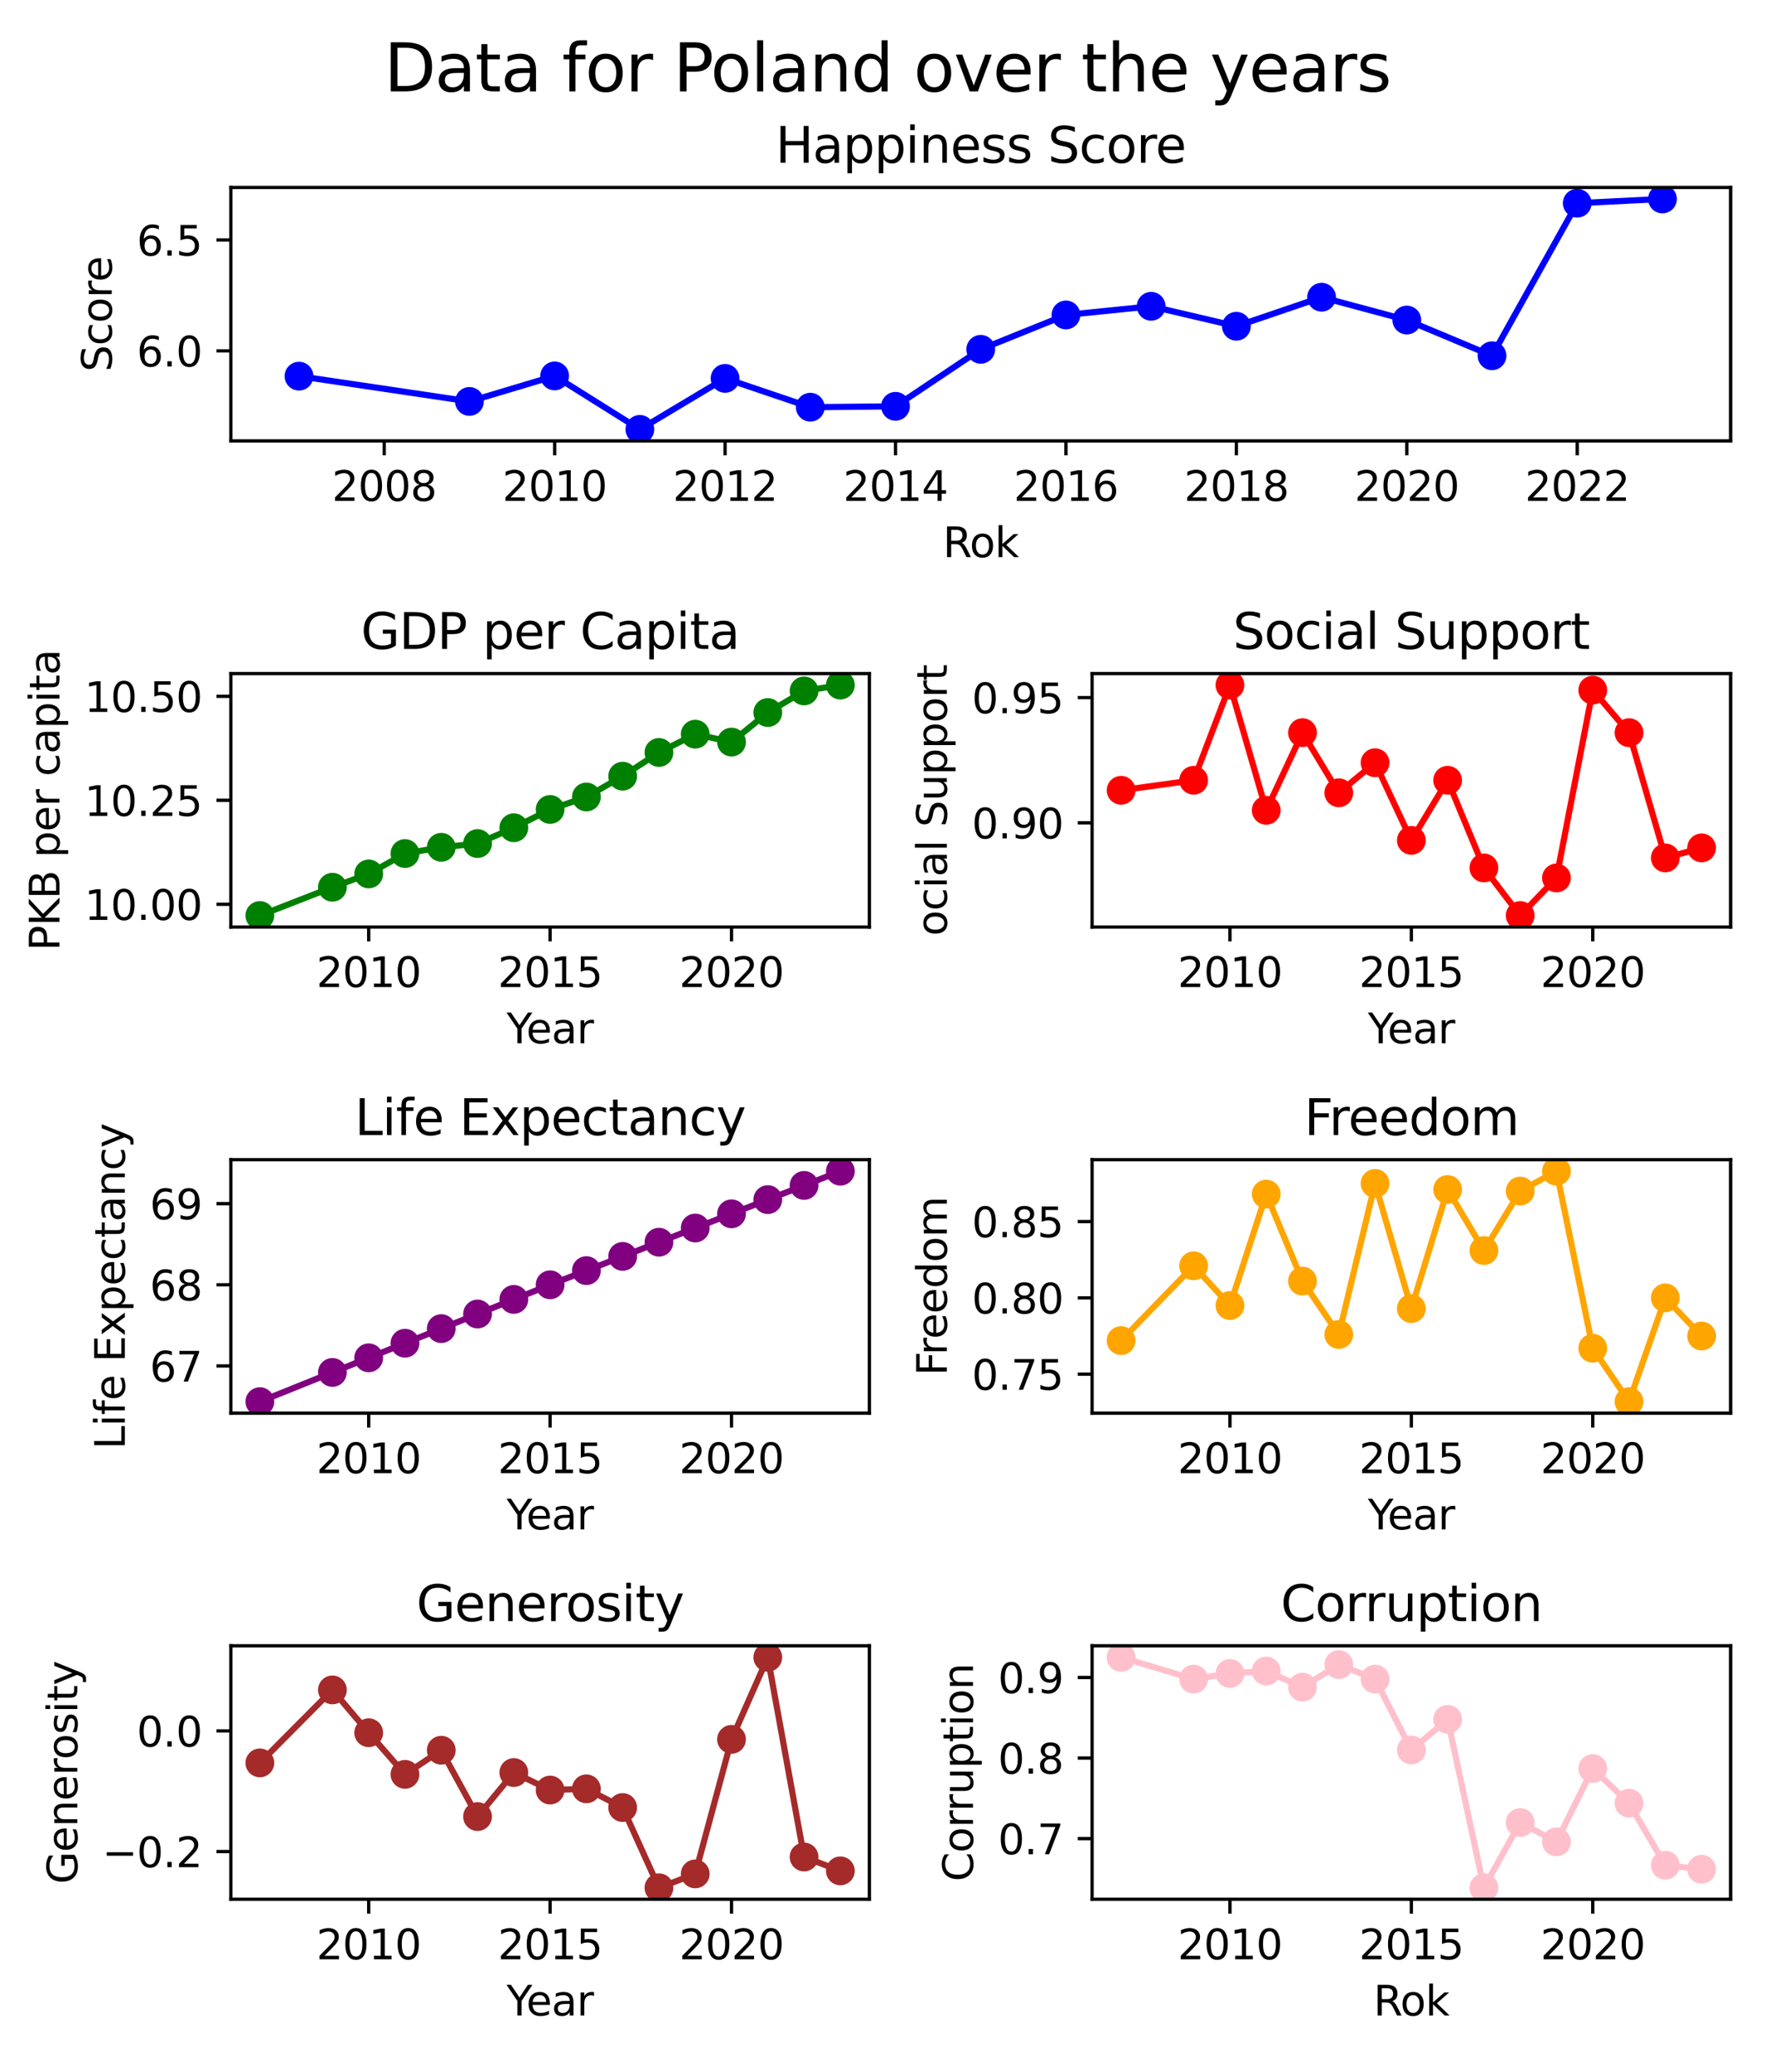 <?xml version="1.0" encoding="utf-8" standalone="no"?>
<!DOCTYPE svg PUBLIC "-//W3C//DTD SVG 1.1//EN"
  "http://www.w3.org/Graphics/SVG/1.1/DTD/svg11.dtd">
<svg xmlns:xlink="http://www.w3.org/1999/xlink" width="432pt" height="504pt" viewBox="0 0 432 504" xmlns="http://www.w3.org/2000/svg" version="1.1">
 <defs>
  <style type="text/css">*{stroke-linejoin: round; stroke-linecap: butt}</style>
 </defs>
 <g id="figure_1">
  <g id="patch_1">
   <path d="M 0 504 
L 432 504 
L 432 0 
L 0 0 
z
" style="fill: #ffffff"/>
  </g>
  <g id="axes_1">
   <g id="patch_2">
    <path d="M 56.18 107.26 
L 421.2 107.26 
L 421.2 45.6 
L 56.18 45.6 
z
" style="fill: #ffffff"/>
   </g>
   <g id="matplotlib.axis_1">
    <g id="xtick_1">
     <g id="line2d_1">
      <defs>
       <path id="m39eb0bf99b" d="M 0 0 
L 0 3.5 
" style="stroke: #000000; stroke-width: 0.8"/>
      </defs>
      <g>
       <use xlink:href="#m39eb0bf99b" x="93.512" y="107.26" style="stroke: #000000; stroke-width: 0.8"/>
      </g>
     </g>
     <g id="text_1">
      <!-- 2008 -->
      <g transform="translate(80.787 121.858) scale(0.1 -0.1)">
       <defs>
        <path id="DejaVuSans-32" d="M 1228 531 
L 3431 531 
L 3431 0 
L 469 0 
L 469 531 
Q 828 903 1448 1529 
Q 2069 2156 2228 2338 
Q 2531 2678 2651 2914 
Q 2772 3150 2772 3378 
Q 2772 3750 2511 3984 
Q 2250 4219 1831 4219 
Q 1534 4219 1204 4116 
Q 875 4013 500 3803 
L 500 4441 
Q 881 4594 1212 4672 
Q 1544 4750 1819 4750 
Q 2544 4750 2975 4387 
Q 3406 4025 3406 3419 
Q 3406 3131 3298 2873 
Q 3191 2616 2906 2266 
Q 2828 2175 2409 1742 
Q 1991 1309 1228 531 
z
" transform="scale(0.016)"/>
        <path id="DejaVuSans-30" d="M 2034 4250 
Q 1547 4250 1301 3770 
Q 1056 3291 1056 2328 
Q 1056 1369 1301 889 
Q 1547 409 2034 409 
Q 2525 409 2770 889 
Q 3016 1369 3016 2328 
Q 3016 3291 2770 3770 
Q 2525 4250 2034 4250 
z
M 2034 4750 
Q 2819 4750 3233 4129 
Q 3647 3509 3647 2328 
Q 3647 1150 3233 529 
Q 2819 -91 2034 -91 
Q 1250 -91 836 529 
Q 422 1150 422 2328 
Q 422 3509 836 4129 
Q 1250 4750 2034 4750 
z
" transform="scale(0.016)"/>
        <path id="DejaVuSans-38" d="M 2034 2216 
Q 1584 2216 1326 1975 
Q 1069 1734 1069 1313 
Q 1069 891 1326 650 
Q 1584 409 2034 409 
Q 2484 409 2743 651 
Q 3003 894 3003 1313 
Q 3003 1734 2745 1975 
Q 2488 2216 2034 2216 
z
M 1403 2484 
Q 997 2584 770 2862 
Q 544 3141 544 3541 
Q 544 4100 942 4425 
Q 1341 4750 2034 4750 
Q 2731 4750 3128 4425 
Q 3525 4100 3525 3541 
Q 3525 3141 3298 2862 
Q 3072 2584 2669 2484 
Q 3125 2378 3379 2068 
Q 3634 1759 3634 1313 
Q 3634 634 3220 271 
Q 2806 -91 2034 -91 
Q 1263 -91 848 271 
Q 434 634 434 1313 
Q 434 1759 690 2068 
Q 947 2378 1403 2484 
z
M 1172 3481 
Q 1172 3119 1398 2916 
Q 1625 2713 2034 2713 
Q 2441 2713 2670 2916 
Q 2900 3119 2900 3481 
Q 2900 3844 2670 4047 
Q 2441 4250 2034 4250 
Q 1625 4250 1398 4047 
Q 1172 3844 1172 3481 
z
" transform="scale(0.016)"/>
       </defs>
       <use xlink:href="#DejaVuSans-32"/>
       <use xlink:href="#DejaVuSans-30" x="63.623"/>
       <use xlink:href="#DejaVuSans-30" x="127.246"/>
       <use xlink:href="#DejaVuSans-38" x="190.869"/>
      </g>
     </g>
    </g>
    <g id="xtick_2">
     <g id="line2d_2">
      <g>
       <use xlink:href="#m39eb0bf99b" x="134.991" y="107.26" style="stroke: #000000; stroke-width: 0.8"/>
      </g>
     </g>
     <g id="text_2">
      <!-- 2010 -->
      <g transform="translate(122.266 121.858) scale(0.1 -0.1)">
       <defs>
        <path id="DejaVuSans-31" d="M 794 531 
L 1825 531 
L 1825 4091 
L 703 3866 
L 703 4441 
L 1819 4666 
L 2450 4666 
L 2450 531 
L 3481 531 
L 3481 0 
L 794 0 
L 794 531 
z
" transform="scale(0.016)"/>
       </defs>
       <use xlink:href="#DejaVuSans-32"/>
       <use xlink:href="#DejaVuSans-30" x="63.623"/>
       <use xlink:href="#DejaVuSans-31" x="127.246"/>
       <use xlink:href="#DejaVuSans-30" x="190.869"/>
      </g>
     </g>
    </g>
    <g id="xtick_3">
     <g id="line2d_3">
      <g>
       <use xlink:href="#m39eb0bf99b" x="176.471" y="107.26" style="stroke: #000000; stroke-width: 0.8"/>
      </g>
     </g>
     <g id="text_3">
      <!-- 2012 -->
      <g transform="translate(163.746 121.858) scale(0.1 -0.1)">
       <use xlink:href="#DejaVuSans-32"/>
       <use xlink:href="#DejaVuSans-30" x="63.623"/>
       <use xlink:href="#DejaVuSans-31" x="127.246"/>
       <use xlink:href="#DejaVuSans-32" x="190.869"/>
      </g>
     </g>
    </g>
    <g id="xtick_4">
     <g id="line2d_4">
      <g>
       <use xlink:href="#m39eb0bf99b" x="217.95" y="107.26" style="stroke: #000000; stroke-width: 0.8"/>
      </g>
     </g>
     <g id="text_4">
      <!-- 2014 -->
      <g transform="translate(205.225 121.858) scale(0.1 -0.1)">
       <defs>
        <path id="DejaVuSans-34" d="M 2419 4116 
L 825 1625 
L 2419 1625 
L 2419 4116 
z
M 2253 4666 
L 3047 4666 
L 3047 1625 
L 3713 1625 
L 3713 1100 
L 3047 1100 
L 3047 0 
L 2419 0 
L 2419 1100 
L 313 1100 
L 313 1709 
L 2253 4666 
z
" transform="scale(0.016)"/>
       </defs>
       <use xlink:href="#DejaVuSans-32"/>
       <use xlink:href="#DejaVuSans-30" x="63.623"/>
       <use xlink:href="#DejaVuSans-31" x="127.246"/>
       <use xlink:href="#DejaVuSans-34" x="190.869"/>
      </g>
     </g>
    </g>
    <g id="xtick_5">
     <g id="line2d_5">
      <g>
       <use xlink:href="#m39eb0bf99b" x="259.43" y="107.26" style="stroke: #000000; stroke-width: 0.8"/>
      </g>
     </g>
     <g id="text_5">
      <!-- 2016 -->
      <g transform="translate(246.705 121.858) scale(0.1 -0.1)">
       <defs>
        <path id="DejaVuSans-36" d="M 2113 2584 
Q 1688 2584 1439 2293 
Q 1191 2003 1191 1497 
Q 1191 994 1439 701 
Q 1688 409 2113 409 
Q 2538 409 2786 701 
Q 3034 994 3034 1497 
Q 3034 2003 2786 2293 
Q 2538 2584 2113 2584 
z
M 3366 4563 
L 3366 3988 
Q 3128 4100 2886 4159 
Q 2644 4219 2406 4219 
Q 1781 4219 1451 3797 
Q 1122 3375 1075 2522 
Q 1259 2794 1537 2939 
Q 1816 3084 2150 3084 
Q 2853 3084 3261 2657 
Q 3669 2231 3669 1497 
Q 3669 778 3244 343 
Q 2819 -91 2113 -91 
Q 1303 -91 875 529 
Q 447 1150 447 2328 
Q 447 3434 972 4092 
Q 1497 4750 2381 4750 
Q 2619 4750 2861 4703 
Q 3103 4656 3366 4563 
z
" transform="scale(0.016)"/>
       </defs>
       <use xlink:href="#DejaVuSans-32"/>
       <use xlink:href="#DejaVuSans-30" x="63.623"/>
       <use xlink:href="#DejaVuSans-31" x="127.246"/>
       <use xlink:href="#DejaVuSans-36" x="190.869"/>
      </g>
     </g>
    </g>
    <g id="xtick_6">
     <g id="line2d_6">
      <g>
       <use xlink:href="#m39eb0bf99b" x="300.909" y="107.26" style="stroke: #000000; stroke-width: 0.8"/>
      </g>
     </g>
     <g id="text_6">
      <!-- 2018 -->
      <g transform="translate(288.184 121.858) scale(0.1 -0.1)">
       <use xlink:href="#DejaVuSans-32"/>
       <use xlink:href="#DejaVuSans-30" x="63.623"/>
       <use xlink:href="#DejaVuSans-31" x="127.246"/>
       <use xlink:href="#DejaVuSans-38" x="190.869"/>
      </g>
     </g>
    </g>
    <g id="xtick_7">
     <g id="line2d_7">
      <g>
       <use xlink:href="#m39eb0bf99b" x="342.389" y="107.26" style="stroke: #000000; stroke-width: 0.8"/>
      </g>
     </g>
     <g id="text_7">
      <!-- 2020 -->
      <g transform="translate(329.664 121.858) scale(0.1 -0.1)">
       <use xlink:href="#DejaVuSans-32"/>
       <use xlink:href="#DejaVuSans-30" x="63.623"/>
       <use xlink:href="#DejaVuSans-32" x="127.246"/>
       <use xlink:href="#DejaVuSans-30" x="190.869"/>
      </g>
     </g>
    </g>
    <g id="xtick_8">
     <g id="line2d_8">
      <g>
       <use xlink:href="#m39eb0bf99b" x="383.868" y="107.26" style="stroke: #000000; stroke-width: 0.8"/>
      </g>
     </g>
     <g id="text_8">
      <!-- 2022 -->
      <g transform="translate(371.143 121.858) scale(0.1 -0.1)">
       <use xlink:href="#DejaVuSans-32"/>
       <use xlink:href="#DejaVuSans-30" x="63.623"/>
       <use xlink:href="#DejaVuSans-32" x="127.246"/>
       <use xlink:href="#DejaVuSans-32" x="190.869"/>
      </g>
     </g>
    </g>
    <g id="text_9">
     <!-- Rok -->
     <g transform="translate(229.486 135.537) scale(0.1 -0.1)">
      <defs>
       <path id="DejaVuSans-52" d="M 2841 2188 
Q 3044 2119 3236 1894 
Q 3428 1669 3622 1275 
L 4263 0 
L 3584 0 
L 2988 1197 
Q 2756 1666 2539 1819 
Q 2322 1972 1947 1972 
L 1259 1972 
L 1259 0 
L 628 0 
L 628 4666 
L 2053 4666 
Q 2853 4666 3247 4331 
Q 3641 3997 3641 3322 
Q 3641 2881 3436 2590 
Q 3231 2300 2841 2188 
z
M 1259 4147 
L 1259 2491 
L 2053 2491 
Q 2509 2491 2742 2702 
Q 2975 2913 2975 3322 
Q 2975 3731 2742 3939 
Q 2509 4147 2053 4147 
L 1259 4147 
z
" transform="scale(0.016)"/>
       <path id="DejaVuSans-6f" d="M 1959 3097 
Q 1497 3097 1228 2736 
Q 959 2375 959 1747 
Q 959 1119 1226 758 
Q 1494 397 1959 397 
Q 2419 397 2687 759 
Q 2956 1122 2956 1747 
Q 2956 2369 2687 2733 
Q 2419 3097 1959 3097 
z
M 1959 3584 
Q 2709 3584 3137 3096 
Q 3566 2609 3566 1747 
Q 3566 888 3137 398 
Q 2709 -91 1959 -91 
Q 1206 -91 779 398 
Q 353 888 353 1747 
Q 353 2609 779 3096 
Q 1206 3584 1959 3584 
z
" transform="scale(0.016)"/>
       <path id="DejaVuSans-6b" d="M 581 4863 
L 1159 4863 
L 1159 1991 
L 2875 3500 
L 3609 3500 
L 1753 1863 
L 3688 0 
L 2938 0 
L 1159 1709 
L 1159 0 
L 581 0 
L 581 4863 
z
" transform="scale(0.016)"/>
      </defs>
      <use xlink:href="#DejaVuSans-52"/>
      <use xlink:href="#DejaVuSans-6f" x="64.982"/>
      <use xlink:href="#DejaVuSans-6b" x="126.164"/>
     </g>
    </g>
   </g>
   <g id="matplotlib.axis_2">
    <g id="ytick_1">
     <g id="line2d_9">
      <defs>
       <path id="m9dc4ab0689" d="M 0 0 
L -3.5 0 
" style="stroke: #000000; stroke-width: 0.8"/>
      </defs>
      <g>
       <use xlink:href="#m9dc4ab0689" x="56.18" y="85.359" style="stroke: #000000; stroke-width: 0.8"/>
      </g>
     </g>
     <g id="text_10">
      <!-- 6.0 -->
      <g transform="translate(33.277 89.158) scale(0.1 -0.1)">
       <defs>
        <path id="DejaVuSans-2e" d="M 684 794 
L 1344 794 
L 1344 0 
L 684 0 
L 684 794 
z
" transform="scale(0.016)"/>
       </defs>
       <use xlink:href="#DejaVuSans-36"/>
       <use xlink:href="#DejaVuSans-2e" x="63.623"/>
       <use xlink:href="#DejaVuSans-30" x="95.41"/>
      </g>
     </g>
    </g>
    <g id="ytick_2">
     <g id="line2d_10">
      <g>
       <use xlink:href="#m9dc4ab0689" x="56.18" y="58.384" style="stroke: #000000; stroke-width: 0.8"/>
      </g>
     </g>
     <g id="text_11">
      <!-- 6.5 -->
      <g transform="translate(33.277 62.183) scale(0.1 -0.1)">
       <defs>
        <path id="DejaVuSans-35" d="M 691 4666 
L 3169 4666 
L 3169 4134 
L 1269 4134 
L 1269 2991 
Q 1406 3038 1543 3061 
Q 1681 3084 1819 3084 
Q 2600 3084 3056 2656 
Q 3513 2228 3513 1497 
Q 3513 744 3044 326 
Q 2575 -91 1722 -91 
Q 1428 -91 1123 -41 
Q 819 9 494 109 
L 494 744 
Q 775 591 1075 516 
Q 1375 441 1709 441 
Q 2250 441 2565 725 
Q 2881 1009 2881 1497 
Q 2881 1984 2565 2268 
Q 2250 2553 1709 2553 
Q 1456 2553 1204 2497 
Q 953 2441 691 2322 
L 691 4666 
z
" transform="scale(0.016)"/>
       </defs>
       <use xlink:href="#DejaVuSans-36"/>
       <use xlink:href="#DejaVuSans-2e" x="63.623"/>
       <use xlink:href="#DejaVuSans-35" x="95.41"/>
      </g>
     </g>
    </g>
    <g id="text_12">
     <!-- Score -->
     <g transform="translate(27.197 90.432) rotate(-90) scale(0.1 -0.1)">
      <defs>
       <path id="DejaVuSans-53" d="M 3425 4513 
L 3425 3897 
Q 3066 4069 2747 4153 
Q 2428 4238 2131 4238 
Q 1616 4238 1336 4038 
Q 1056 3838 1056 3469 
Q 1056 3159 1242 3001 
Q 1428 2844 1947 2747 
L 2328 2669 
Q 3034 2534 3370 2195 
Q 3706 1856 3706 1288 
Q 3706 609 3251 259 
Q 2797 -91 1919 -91 
Q 1588 -91 1214 -16 
Q 841 59 441 206 
L 441 856 
Q 825 641 1194 531 
Q 1563 422 1919 422 
Q 2459 422 2753 634 
Q 3047 847 3047 1241 
Q 3047 1584 2836 1778 
Q 2625 1972 2144 2069 
L 1759 2144 
Q 1053 2284 737 2584 
Q 422 2884 422 3419 
Q 422 4038 858 4394 
Q 1294 4750 2059 4750 
Q 2388 4750 2728 4690 
Q 3069 4631 3425 4513 
z
" transform="scale(0.016)"/>
       <path id="DejaVuSans-63" d="M 3122 3366 
L 3122 2828 
Q 2878 2963 2633 3030 
Q 2388 3097 2138 3097 
Q 1578 3097 1268 2742 
Q 959 2388 959 1747 
Q 959 1106 1268 751 
Q 1578 397 2138 397 
Q 2388 397 2633 464 
Q 2878 531 3122 666 
L 3122 134 
Q 2881 22 2623 -34 
Q 2366 -91 2075 -91 
Q 1284 -91 818 406 
Q 353 903 353 1747 
Q 353 2603 823 3093 
Q 1294 3584 2113 3584 
Q 2378 3584 2631 3529 
Q 2884 3475 3122 3366 
z
" transform="scale(0.016)"/>
       <path id="DejaVuSans-72" d="M 2631 2963 
Q 2534 3019 2420 3045 
Q 2306 3072 2169 3072 
Q 1681 3072 1420 2755 
Q 1159 2438 1159 1844 
L 1159 0 
L 581 0 
L 581 3500 
L 1159 3500 
L 1159 2956 
Q 1341 3275 1631 3429 
Q 1922 3584 2338 3584 
Q 2397 3584 2469 3576 
Q 2541 3569 2628 3553 
L 2631 2963 
z
" transform="scale(0.016)"/>
       <path id="DejaVuSans-65" d="M 3597 1894 
L 3597 1613 
L 953 1613 
Q 991 1019 1311 708 
Q 1631 397 2203 397 
Q 2534 397 2845 478 
Q 3156 559 3463 722 
L 3463 178 
Q 3153 47 2828 -22 
Q 2503 -91 2169 -91 
Q 1331 -91 842 396 
Q 353 884 353 1716 
Q 353 2575 817 3079 
Q 1281 3584 2069 3584 
Q 2775 3584 3186 3129 
Q 3597 2675 3597 1894 
z
M 3022 2063 
Q 3016 2534 2758 2815 
Q 2500 3097 2075 3097 
Q 1594 3097 1305 2825 
Q 1016 2553 972 2059 
L 3022 2063 
z
" transform="scale(0.016)"/>
      </defs>
      <use xlink:href="#DejaVuSans-53"/>
      <use xlink:href="#DejaVuSans-63" x="63.477"/>
      <use xlink:href="#DejaVuSans-6f" x="118.457"/>
      <use xlink:href="#DejaVuSans-72" x="179.639"/>
      <use xlink:href="#DejaVuSans-65" x="218.502"/>
     </g>
    </g>
   </g>
   <g id="line2d_11">
    <path d="M 72.772 91.509 
L 114.251 97.66 
L 134.991 91.455 
L 155.731 104.457 
L 176.471 92.049 
L 197.21 99.062 
L 217.95 98.846 
L 238.69 84.981 
L 259.43 76.619 
L 280.17 74.515 
L 300.909 79.37 
L 321.649 72.303 
L 342.389 77.86 
L 363.129 86.546 
L 383.868 49.428 
L 404.608 48.403 
" clip-path="url(#pe5bc2239d7)" style="fill: none; stroke: #0000ff; stroke-width: 1.5; stroke-linecap: square"/>
    <defs>
     <path id="mabed6c8b79" d="M 0 3 
C 0.796 3 1.559 2.684 2.121 2.121 
C 2.684 1.559 3 0.796 3 0 
C 3 -0.796 2.684 -1.559 2.121 -2.121 
C 1.559 -2.684 0.796 -3 0 -3 
C -0.796 -3 -1.559 -2.684 -2.121 -2.121 
C -2.684 -1.559 -3 -0.796 -3 0 
C -3 0.796 -2.684 1.559 -2.121 2.121 
C -1.559 2.684 -0.796 3 0 3 
z
" style="stroke: #0000ff"/>
    </defs>
    <g clip-path="url(#pe5bc2239d7)">
     <use xlink:href="#mabed6c8b79" x="72.772" y="91.509" style="fill: #0000ff; stroke: #0000ff"/>
     <use xlink:href="#mabed6c8b79" x="114.251" y="97.66" style="fill: #0000ff; stroke: #0000ff"/>
     <use xlink:href="#mabed6c8b79" x="134.991" y="91.455" style="fill: #0000ff; stroke: #0000ff"/>
     <use xlink:href="#mabed6c8b79" x="155.731" y="104.457" style="fill: #0000ff; stroke: #0000ff"/>
     <use xlink:href="#mabed6c8b79" x="176.471" y="92.049" style="fill: #0000ff; stroke: #0000ff"/>
     <use xlink:href="#mabed6c8b79" x="197.21" y="99.062" style="fill: #0000ff; stroke: #0000ff"/>
     <use xlink:href="#mabed6c8b79" x="217.95" y="98.846" style="fill: #0000ff; stroke: #0000ff"/>
     <use xlink:href="#mabed6c8b79" x="238.69" y="84.981" style="fill: #0000ff; stroke: #0000ff"/>
     <use xlink:href="#mabed6c8b79" x="259.43" y="76.619" style="fill: #0000ff; stroke: #0000ff"/>
     <use xlink:href="#mabed6c8b79" x="280.17" y="74.515" style="fill: #0000ff; stroke: #0000ff"/>
     <use xlink:href="#mabed6c8b79" x="300.909" y="79.37" style="fill: #0000ff; stroke: #0000ff"/>
     <use xlink:href="#mabed6c8b79" x="321.649" y="72.303" style="fill: #0000ff; stroke: #0000ff"/>
     <use xlink:href="#mabed6c8b79" x="342.389" y="77.86" style="fill: #0000ff; stroke: #0000ff"/>
     <use xlink:href="#mabed6c8b79" x="363.129" y="86.546" style="fill: #0000ff; stroke: #0000ff"/>
     <use xlink:href="#mabed6c8b79" x="383.868" y="49.428" style="fill: #0000ff; stroke: #0000ff"/>
     <use xlink:href="#mabed6c8b79" x="404.608" y="48.403" style="fill: #0000ff; stroke: #0000ff"/>
    </g>
   </g>
   <g id="patch_3">
    <path d="M 56.18 107.26 
L 56.18 45.6 
" style="fill: none; stroke: #000000; stroke-width: 0.8; stroke-linejoin: miter; stroke-linecap: square"/>
   </g>
   <g id="patch_4">
    <path d="M 421.2 107.26 
L 421.2 45.6 
" style="fill: none; stroke: #000000; stroke-width: 0.8; stroke-linejoin: miter; stroke-linecap: square"/>
   </g>
   <g id="patch_5">
    <path d="M 56.18 107.26 
L 421.2 107.26 
" style="fill: none; stroke: #000000; stroke-width: 0.8; stroke-linejoin: miter; stroke-linecap: square"/>
   </g>
   <g id="patch_6">
    <path d="M 56.18 45.6 
L 421.2 45.6 
" style="fill: none; stroke: #000000; stroke-width: 0.8; stroke-linejoin: miter; stroke-linecap: square"/>
   </g>
   <g id="text_13">
    <!-- Happiness Score -->
    <g transform="translate(188.761 39.6) scale(0.12 -0.12)">
     <defs>
      <path id="DejaVuSans-48" d="M 628 4666 
L 1259 4666 
L 1259 2753 
L 3553 2753 
L 3553 4666 
L 4184 4666 
L 4184 0 
L 3553 0 
L 3553 2222 
L 1259 2222 
L 1259 0 
L 628 0 
L 628 4666 
z
" transform="scale(0.016)"/>
      <path id="DejaVuSans-61" d="M 2194 1759 
Q 1497 1759 1228 1600 
Q 959 1441 959 1056 
Q 959 750 1161 570 
Q 1363 391 1709 391 
Q 2188 391 2477 730 
Q 2766 1069 2766 1631 
L 2766 1759 
L 2194 1759 
z
M 3341 1997 
L 3341 0 
L 2766 0 
L 2766 531 
Q 2569 213 2275 61 
Q 1981 -91 1556 -91 
Q 1019 -91 701 211 
Q 384 513 384 1019 
Q 384 1609 779 1909 
Q 1175 2209 1959 2209 
L 2766 2209 
L 2766 2266 
Q 2766 2663 2505 2880 
Q 2244 3097 1772 3097 
Q 1472 3097 1187 3025 
Q 903 2953 641 2809 
L 641 3341 
Q 956 3463 1253 3523 
Q 1550 3584 1831 3584 
Q 2591 3584 2966 3190 
Q 3341 2797 3341 1997 
z
" transform="scale(0.016)"/>
      <path id="DejaVuSans-70" d="M 1159 525 
L 1159 -1331 
L 581 -1331 
L 581 3500 
L 1159 3500 
L 1159 2969 
Q 1341 3281 1617 3432 
Q 1894 3584 2278 3584 
Q 2916 3584 3314 3078 
Q 3713 2572 3713 1747 
Q 3713 922 3314 415 
Q 2916 -91 2278 -91 
Q 1894 -91 1617 61 
Q 1341 213 1159 525 
z
M 3116 1747 
Q 3116 2381 2855 2742 
Q 2594 3103 2138 3103 
Q 1681 3103 1420 2742 
Q 1159 2381 1159 1747 
Q 1159 1113 1420 752 
Q 1681 391 2138 391 
Q 2594 391 2855 752 
Q 3116 1113 3116 1747 
z
" transform="scale(0.016)"/>
      <path id="DejaVuSans-69" d="M 603 3500 
L 1178 3500 
L 1178 0 
L 603 0 
L 603 3500 
z
M 603 4863 
L 1178 4863 
L 1178 4134 
L 603 4134 
L 603 4863 
z
" transform="scale(0.016)"/>
      <path id="DejaVuSans-6e" d="M 3513 2113 
L 3513 0 
L 2938 0 
L 2938 2094 
Q 2938 2591 2744 2837 
Q 2550 3084 2163 3084 
Q 1697 3084 1428 2787 
Q 1159 2491 1159 1978 
L 1159 0 
L 581 0 
L 581 3500 
L 1159 3500 
L 1159 2956 
Q 1366 3272 1645 3428 
Q 1925 3584 2291 3584 
Q 2894 3584 3203 3211 
Q 3513 2838 3513 2113 
z
" transform="scale(0.016)"/>
      <path id="DejaVuSans-73" d="M 2834 3397 
L 2834 2853 
Q 2591 2978 2328 3040 
Q 2066 3103 1784 3103 
Q 1356 3103 1142 2972 
Q 928 2841 928 2578 
Q 928 2378 1081 2264 
Q 1234 2150 1697 2047 
L 1894 2003 
Q 2506 1872 2764 1633 
Q 3022 1394 3022 966 
Q 3022 478 2636 193 
Q 2250 -91 1575 -91 
Q 1294 -91 989 -36 
Q 684 19 347 128 
L 347 722 
Q 666 556 975 473 
Q 1284 391 1588 391 
Q 1994 391 2212 530 
Q 2431 669 2431 922 
Q 2431 1156 2273 1281 
Q 2116 1406 1581 1522 
L 1381 1569 
Q 847 1681 609 1914 
Q 372 2147 372 2553 
Q 372 3047 722 3315 
Q 1072 3584 1716 3584 
Q 2034 3584 2315 3537 
Q 2597 3491 2834 3397 
z
" transform="scale(0.016)"/>
      <path id="DejaVuSans-20" transform="scale(0.016)"/>
     </defs>
     <use xlink:href="#DejaVuSans-48"/>
     <use xlink:href="#DejaVuSans-61" x="75.195"/>
     <use xlink:href="#DejaVuSans-70" x="136.475"/>
     <use xlink:href="#DejaVuSans-70" x="199.951"/>
     <use xlink:href="#DejaVuSans-69" x="263.428"/>
     <use xlink:href="#DejaVuSans-6e" x="291.211"/>
     <use xlink:href="#DejaVuSans-65" x="354.59"/>
     <use xlink:href="#DejaVuSans-73" x="416.113"/>
     <use xlink:href="#DejaVuSans-73" x="468.213"/>
     <use xlink:href="#DejaVuSans-20" x="520.312"/>
     <use xlink:href="#DejaVuSans-53" x="552.1"/>
     <use xlink:href="#DejaVuSans-63" x="615.576"/>
     <use xlink:href="#DejaVuSans-6f" x="670.557"/>
     <use xlink:href="#DejaVuSans-72" x="731.738"/>
     <use xlink:href="#DejaVuSans-65" x="770.602"/>
    </g>
   </g>
  </g>
  <g id="axes_2">
   <g id="patch_7">
    <path d="M 56.18 225.52 
L 211.59 225.52 
L 211.59 163.86 
L 56.18 163.86 
z
" style="fill: #ffffff"/>
   </g>
   <g id="matplotlib.axis_3">
    <g id="xtick_9">
     <g id="line2d_12">
      <g>
       <use xlink:href="#m39eb0bf99b" x="89.734" y="225.52" style="stroke: #000000; stroke-width: 0.8"/>
      </g>
     </g>
     <g id="text_14">
      <!-- 2010 -->
      <g transform="translate(77.009 240.118) scale(0.1 -0.1)">
       <use xlink:href="#DejaVuSans-32"/>
       <use xlink:href="#DejaVuSans-30" x="63.623"/>
       <use xlink:href="#DejaVuSans-31" x="127.246"/>
       <use xlink:href="#DejaVuSans-30" x="190.869"/>
      </g>
     </g>
    </g>
    <g id="xtick_10">
     <g id="line2d_13">
      <g>
       <use xlink:href="#m39eb0bf99b" x="133.885" y="225.52" style="stroke: #000000; stroke-width: 0.8"/>
      </g>
     </g>
     <g id="text_15">
      <!-- 2015 -->
      <g transform="translate(121.16 240.118) scale(0.1 -0.1)">
       <use xlink:href="#DejaVuSans-32"/>
       <use xlink:href="#DejaVuSans-30" x="63.623"/>
       <use xlink:href="#DejaVuSans-31" x="127.246"/>
       <use xlink:href="#DejaVuSans-35" x="190.869"/>
      </g>
     </g>
    </g>
    <g id="xtick_11">
     <g id="line2d_14">
      <g>
       <use xlink:href="#m39eb0bf99b" x="178.036" y="225.52" style="stroke: #000000; stroke-width: 0.8"/>
      </g>
     </g>
     <g id="text_16">
      <!-- 2020 -->
      <g transform="translate(165.311 240.118) scale(0.1 -0.1)">
       <use xlink:href="#DejaVuSans-32"/>
       <use xlink:href="#DejaVuSans-30" x="63.623"/>
       <use xlink:href="#DejaVuSans-32" x="127.246"/>
       <use xlink:href="#DejaVuSans-30" x="190.869"/>
      </g>
     </g>
    </g>
    <g id="text_17">
     <!-- Year -->
     <g transform="translate(123.297 253.797) scale(0.1 -0.1)">
      <defs>
       <path id="DejaVuSans-59" d="M -13 4666 
L 666 4666 
L 1959 2747 
L 3244 4666 
L 3922 4666 
L 2272 2222 
L 2272 0 
L 1638 0 
L 1638 2222 
L -13 4666 
z
" transform="scale(0.016)"/>
      </defs>
      <use xlink:href="#DejaVuSans-59"/>
      <use xlink:href="#DejaVuSans-65" x="47.834"/>
      <use xlink:href="#DejaVuSans-61" x="109.357"/>
      <use xlink:href="#DejaVuSans-72" x="170.637"/>
     </g>
    </g>
   </g>
   <g id="matplotlib.axis_4">
    <g id="ytick_3">
     <g id="line2d_15">
      <g>
       <use xlink:href="#m9dc4ab0689" x="56.18" y="219.985" style="stroke: #000000; stroke-width: 0.8"/>
      </g>
     </g>
     <g id="text_18">
      <!-- 10.00 -->
      <g transform="translate(20.552 223.785) scale(0.1 -0.1)">
       <use xlink:href="#DejaVuSans-31"/>
       <use xlink:href="#DejaVuSans-30" x="63.623"/>
       <use xlink:href="#DejaVuSans-2e" x="127.246"/>
       <use xlink:href="#DejaVuSans-30" x="159.033"/>
       <use xlink:href="#DejaVuSans-30" x="222.656"/>
      </g>
     </g>
    </g>
    <g id="ytick_4">
     <g id="line2d_16">
      <g>
       <use xlink:href="#m9dc4ab0689" x="56.18" y="194.69" style="stroke: #000000; stroke-width: 0.8"/>
      </g>
     </g>
     <g id="text_19">
      <!-- 10.25 -->
      <g transform="translate(20.552 198.489) scale(0.1 -0.1)">
       <use xlink:href="#DejaVuSans-31"/>
       <use xlink:href="#DejaVuSans-30" x="63.623"/>
       <use xlink:href="#DejaVuSans-2e" x="127.246"/>
       <use xlink:href="#DejaVuSans-32" x="159.033"/>
       <use xlink:href="#DejaVuSans-35" x="222.656"/>
      </g>
     </g>
    </g>
    <g id="ytick_5">
     <g id="line2d_17">
      <g>
       <use xlink:href="#m9dc4ab0689" x="56.18" y="169.395" style="stroke: #000000; stroke-width: 0.8"/>
      </g>
     </g>
     <g id="text_20">
      <!-- 10.50 -->
      <g transform="translate(20.552 173.194) scale(0.1 -0.1)">
       <use xlink:href="#DejaVuSans-31"/>
       <use xlink:href="#DejaVuSans-30" x="63.623"/>
       <use xlink:href="#DejaVuSans-2e" x="127.246"/>
       <use xlink:href="#DejaVuSans-35" x="159.033"/>
       <use xlink:href="#DejaVuSans-30" x="222.656"/>
      </g>
     </g>
    </g>
    <g id="text_21">
     <!-- PKB per capita -->
     <g transform="translate(14.472 231.299) rotate(-90) scale(0.1 -0.1)">
      <defs>
       <path id="DejaVuSans-50" d="M 1259 4147 
L 1259 2394 
L 2053 2394 
Q 2494 2394 2734 2622 
Q 2975 2850 2975 3272 
Q 2975 3691 2734 3919 
Q 2494 4147 2053 4147 
L 1259 4147 
z
M 628 4666 
L 2053 4666 
Q 2838 4666 3239 4311 
Q 3641 3956 3641 3272 
Q 3641 2581 3239 2228 
Q 2838 1875 2053 1875 
L 1259 1875 
L 1259 0 
L 628 0 
L 628 4666 
z
" transform="scale(0.016)"/>
       <path id="DejaVuSans-4b" d="M 628 4666 
L 1259 4666 
L 1259 2694 
L 3353 4666 
L 4166 4666 
L 1850 2491 
L 4331 0 
L 3500 0 
L 1259 2247 
L 1259 0 
L 628 0 
L 628 4666 
z
" transform="scale(0.016)"/>
       <path id="DejaVuSans-42" d="M 1259 2228 
L 1259 519 
L 2272 519 
Q 2781 519 3026 730 
Q 3272 941 3272 1375 
Q 3272 1813 3026 2020 
Q 2781 2228 2272 2228 
L 1259 2228 
z
M 1259 4147 
L 1259 2741 
L 2194 2741 
Q 2656 2741 2882 2914 
Q 3109 3088 3109 3444 
Q 3109 3797 2882 3972 
Q 2656 4147 2194 4147 
L 1259 4147 
z
M 628 4666 
L 2241 4666 
Q 2963 4666 3353 4366 
Q 3744 4066 3744 3513 
Q 3744 3084 3544 2831 
Q 3344 2578 2956 2516 
Q 3422 2416 3680 2098 
Q 3938 1781 3938 1306 
Q 3938 681 3513 340 
Q 3088 0 2303 0 
L 628 0 
L 628 4666 
z
" transform="scale(0.016)"/>
       <path id="DejaVuSans-74" d="M 1172 4494 
L 1172 3500 
L 2356 3500 
L 2356 3053 
L 1172 3053 
L 1172 1153 
Q 1172 725 1289 603 
Q 1406 481 1766 481 
L 2356 481 
L 2356 0 
L 1766 0 
Q 1100 0 847 248 
Q 594 497 594 1153 
L 594 3053 
L 172 3053 
L 172 3500 
L 594 3500 
L 594 4494 
L 1172 4494 
z
" transform="scale(0.016)"/>
      </defs>
      <use xlink:href="#DejaVuSans-50"/>
      <use xlink:href="#DejaVuSans-4b" x="60.303"/>
      <use xlink:href="#DejaVuSans-42" x="125.879"/>
      <use xlink:href="#DejaVuSans-20" x="194.482"/>
      <use xlink:href="#DejaVuSans-70" x="226.27"/>
      <use xlink:href="#DejaVuSans-65" x="289.746"/>
      <use xlink:href="#DejaVuSans-72" x="351.27"/>
      <use xlink:href="#DejaVuSans-20" x="392.383"/>
      <use xlink:href="#DejaVuSans-63" x="424.17"/>
      <use xlink:href="#DejaVuSans-61" x="479.15"/>
      <use xlink:href="#DejaVuSans-70" x="540.43"/>
      <use xlink:href="#DejaVuSans-69" x="603.906"/>
      <use xlink:href="#DejaVuSans-74" x="631.689"/>
      <use xlink:href="#DejaVuSans-61" x="670.898"/>
     </g>
    </g>
   </g>
   <g id="line2d_18">
    <path d="M 63.244 222.717 
L 80.904 215.837 
L 89.734 212.599 
L 98.565 207.641 
L 107.395 206.124 
L 116.225 205.213 
L 125.055 201.368 
L 133.885 196.916 
L 142.715 193.881 
L 151.545 188.821 
L 160.375 183.054 
L 169.205 178.602 
L 178.036 180.525 
L 186.866 173.341 
L 195.696 168.079 
L 204.526 166.663 
" clip-path="url(#p9bd808ace1)" style="fill: none; stroke: #008000; stroke-width: 1.5; stroke-linecap: square"/>
    <defs>
     <path id="m208c15bac6" d="M 0 3 
C 0.796 3 1.559 2.684 2.121 2.121 
C 2.684 1.559 3 0.796 3 0 
C 3 -0.796 2.684 -1.559 2.121 -2.121 
C 1.559 -2.684 0.796 -3 0 -3 
C -0.796 -3 -1.559 -2.684 -2.121 -2.121 
C -2.684 -1.559 -3 -0.796 -3 0 
C -3 0.796 -2.684 1.559 -2.121 2.121 
C -1.559 2.684 -0.796 3 0 3 
z
" style="stroke: #008000"/>
    </defs>
    <g clip-path="url(#p9bd808ace1)">
     <use xlink:href="#m208c15bac6" x="63.244" y="222.717" style="fill: #008000; stroke: #008000"/>
     <use xlink:href="#m208c15bac6" x="80.904" y="215.837" style="fill: #008000; stroke: #008000"/>
     <use xlink:href="#m208c15bac6" x="89.734" y="212.599" style="fill: #008000; stroke: #008000"/>
     <use xlink:href="#m208c15bac6" x="98.565" y="207.641" style="fill: #008000; stroke: #008000"/>
     <use xlink:href="#m208c15bac6" x="107.395" y="206.124" style="fill: #008000; stroke: #008000"/>
     <use xlink:href="#m208c15bac6" x="116.225" y="205.213" style="fill: #008000; stroke: #008000"/>
     <use xlink:href="#m208c15bac6" x="125.055" y="201.368" style="fill: #008000; stroke: #008000"/>
     <use xlink:href="#m208c15bac6" x="133.885" y="196.916" style="fill: #008000; stroke: #008000"/>
     <use xlink:href="#m208c15bac6" x="142.715" y="193.881" style="fill: #008000; stroke: #008000"/>
     <use xlink:href="#m208c15bac6" x="151.545" y="188.821" style="fill: #008000; stroke: #008000"/>
     <use xlink:href="#m208c15bac6" x="160.375" y="183.054" style="fill: #008000; stroke: #008000"/>
     <use xlink:href="#m208c15bac6" x="169.205" y="178.602" style="fill: #008000; stroke: #008000"/>
     <use xlink:href="#m208c15bac6" x="178.036" y="180.525" style="fill: #008000; stroke: #008000"/>
     <use xlink:href="#m208c15bac6" x="186.866" y="173.341" style="fill: #008000; stroke: #008000"/>
     <use xlink:href="#m208c15bac6" x="195.696" y="168.079" style="fill: #008000; stroke: #008000"/>
     <use xlink:href="#m208c15bac6" x="204.526" y="166.663" style="fill: #008000; stroke: #008000"/>
    </g>
   </g>
   <g id="patch_8">
    <path d="M 56.18 225.52 
L 56.18 163.86 
" style="fill: none; stroke: #000000; stroke-width: 0.8; stroke-linejoin: miter; stroke-linecap: square"/>
   </g>
   <g id="patch_9">
    <path d="M 211.59 225.52 
L 211.59 163.86 
" style="fill: none; stroke: #000000; stroke-width: 0.8; stroke-linejoin: miter; stroke-linecap: square"/>
   </g>
   <g id="patch_10">
    <path d="M 56.18 225.52 
L 211.59 225.52 
" style="fill: none; stroke: #000000; stroke-width: 0.8; stroke-linejoin: miter; stroke-linecap: square"/>
   </g>
   <g id="patch_11">
    <path d="M 56.18 163.86 
L 211.59 163.86 
" style="fill: none; stroke: #000000; stroke-width: 0.8; stroke-linejoin: miter; stroke-linecap: square"/>
   </g>
   <g id="text_22">
    <!-- GDP per Capita -->
    <g transform="translate(87.845 157.86) scale(0.12 -0.12)">
     <defs>
      <path id="DejaVuSans-47" d="M 3809 666 
L 3809 1919 
L 2778 1919 
L 2778 2438 
L 4434 2438 
L 4434 434 
Q 4069 175 3628 42 
Q 3188 -91 2688 -91 
Q 1594 -91 976 548 
Q 359 1188 359 2328 
Q 359 3472 976 4111 
Q 1594 4750 2688 4750 
Q 3144 4750 3555 4637 
Q 3966 4525 4313 4306 
L 4313 3634 
Q 3963 3931 3569 4081 
Q 3175 4231 2741 4231 
Q 1884 4231 1454 3753 
Q 1025 3275 1025 2328 
Q 1025 1384 1454 906 
Q 1884 428 2741 428 
Q 3075 428 3337 486 
Q 3600 544 3809 666 
z
" transform="scale(0.016)"/>
      <path id="DejaVuSans-44" d="M 1259 4147 
L 1259 519 
L 2022 519 
Q 2988 519 3436 956 
Q 3884 1394 3884 2338 
Q 3884 3275 3436 3711 
Q 2988 4147 2022 4147 
L 1259 4147 
z
M 628 4666 
L 1925 4666 
Q 3281 4666 3915 4102 
Q 4550 3538 4550 2338 
Q 4550 1131 3912 565 
Q 3275 0 1925 0 
L 628 0 
L 628 4666 
z
" transform="scale(0.016)"/>
      <path id="DejaVuSans-43" d="M 4122 4306 
L 4122 3641 
Q 3803 3938 3442 4084 
Q 3081 4231 2675 4231 
Q 1875 4231 1450 3742 
Q 1025 3253 1025 2328 
Q 1025 1406 1450 917 
Q 1875 428 2675 428 
Q 3081 428 3442 575 
Q 3803 722 4122 1019 
L 4122 359 
Q 3791 134 3420 21 
Q 3050 -91 2638 -91 
Q 1578 -91 968 557 
Q 359 1206 359 2328 
Q 359 3453 968 4101 
Q 1578 4750 2638 4750 
Q 3056 4750 3426 4639 
Q 3797 4528 4122 4306 
z
" transform="scale(0.016)"/>
     </defs>
     <use xlink:href="#DejaVuSans-47"/>
     <use xlink:href="#DejaVuSans-44" x="77.49"/>
     <use xlink:href="#DejaVuSans-50" x="154.492"/>
     <use xlink:href="#DejaVuSans-20" x="214.795"/>
     <use xlink:href="#DejaVuSans-70" x="246.582"/>
     <use xlink:href="#DejaVuSans-65" x="310.059"/>
     <use xlink:href="#DejaVuSans-72" x="371.582"/>
     <use xlink:href="#DejaVuSans-20" x="412.695"/>
     <use xlink:href="#DejaVuSans-43" x="444.482"/>
     <use xlink:href="#DejaVuSans-61" x="514.307"/>
     <use xlink:href="#DejaVuSans-70" x="575.586"/>
     <use xlink:href="#DejaVuSans-69" x="639.062"/>
     <use xlink:href="#DejaVuSans-74" x="666.846"/>
     <use xlink:href="#DejaVuSans-61" x="706.055"/>
    </g>
   </g>
  </g>
  <g id="axes_3">
   <g id="patch_12">
    <path d="M 265.79 225.52 
L 421.2 225.52 
L 421.2 163.86 
L 265.79 163.86 
z
" style="fill: #ffffff"/>
   </g>
   <g id="matplotlib.axis_5">
    <g id="xtick_12">
     <g id="line2d_19">
      <g>
       <use xlink:href="#m39eb0bf99b" x="299.344" y="225.52" style="stroke: #000000; stroke-width: 0.8"/>
      </g>
     </g>
     <g id="text_23">
      <!-- 2010 -->
      <g transform="translate(286.619 240.118) scale(0.1 -0.1)">
       <use xlink:href="#DejaVuSans-32"/>
       <use xlink:href="#DejaVuSans-30" x="63.623"/>
       <use xlink:href="#DejaVuSans-31" x="127.246"/>
       <use xlink:href="#DejaVuSans-30" x="190.869"/>
      </g>
     </g>
    </g>
    <g id="xtick_13">
     <g id="line2d_20">
      <g>
       <use xlink:href="#m39eb0bf99b" x="343.495" y="225.52" style="stroke: #000000; stroke-width: 0.8"/>
      </g>
     </g>
     <g id="text_24">
      <!-- 2015 -->
      <g transform="translate(330.77 240.118) scale(0.1 -0.1)">
       <use xlink:href="#DejaVuSans-32"/>
       <use xlink:href="#DejaVuSans-30" x="63.623"/>
       <use xlink:href="#DejaVuSans-31" x="127.246"/>
       <use xlink:href="#DejaVuSans-35" x="190.869"/>
      </g>
     </g>
    </g>
    <g id="xtick_14">
     <g id="line2d_21">
      <g>
       <use xlink:href="#m39eb0bf99b" x="387.646" y="225.52" style="stroke: #000000; stroke-width: 0.8"/>
      </g>
     </g>
     <g id="text_25">
      <!-- 2020 -->
      <g transform="translate(374.921 240.118) scale(0.1 -0.1)">
       <use xlink:href="#DejaVuSans-32"/>
       <use xlink:href="#DejaVuSans-30" x="63.623"/>
       <use xlink:href="#DejaVuSans-32" x="127.246"/>
       <use xlink:href="#DejaVuSans-30" x="190.869"/>
      </g>
     </g>
    </g>
    <g id="text_26">
     <!-- Year -->
     <g transform="translate(332.908 253.797) scale(0.1 -0.1)">
      <use xlink:href="#DejaVuSans-59"/>
      <use xlink:href="#DejaVuSans-65" x="47.834"/>
      <use xlink:href="#DejaVuSans-61" x="109.357"/>
      <use xlink:href="#DejaVuSans-72" x="170.637"/>
     </g>
    </g>
   </g>
   <g id="matplotlib.axis_6">
    <g id="ytick_6">
     <g id="line2d_22">
      <g>
       <use xlink:href="#m9dc4ab0689" x="265.79" y="200.174" style="stroke: #000000; stroke-width: 0.8"/>
      </g>
     </g>
     <g id="text_27">
      <!-- 0.90 -->
      <g transform="translate(236.524 203.973) scale(0.1 -0.1)">
       <defs>
        <path id="DejaVuSans-39" d="M 703 97 
L 703 672 
Q 941 559 1184 500 
Q 1428 441 1663 441 
Q 2288 441 2617 861 
Q 2947 1281 2994 2138 
Q 2813 1869 2534 1725 
Q 2256 1581 1919 1581 
Q 1219 1581 811 2004 
Q 403 2428 403 3163 
Q 403 3881 828 4315 
Q 1253 4750 1959 4750 
Q 2769 4750 3195 4129 
Q 3622 3509 3622 2328 
Q 3622 1225 3098 567 
Q 2575 -91 1691 -91 
Q 1453 -91 1209 -44 
Q 966 3 703 97 
z
M 1959 2075 
Q 2384 2075 2632 2365 
Q 2881 2656 2881 3163 
Q 2881 3666 2632 3958 
Q 2384 4250 1959 4250 
Q 1534 4250 1286 3958 
Q 1038 3666 1038 3163 
Q 1038 2656 1286 2365 
Q 1534 2075 1959 2075 
z
" transform="scale(0.016)"/>
       </defs>
       <use xlink:href="#DejaVuSans-30"/>
       <use xlink:href="#DejaVuSans-2e" x="63.623"/>
       <use xlink:href="#DejaVuSans-39" x="95.41"/>
       <use xlink:href="#DejaVuSans-30" x="159.033"/>
      </g>
     </g>
    </g>
    <g id="ytick_7">
     <g id="line2d_23">
      <g>
       <use xlink:href="#m9dc4ab0689" x="265.79" y="169.709" style="stroke: #000000; stroke-width: 0.8"/>
      </g>
     </g>
     <g id="text_28">
      <!-- 0.95 -->
      <g transform="translate(236.524 173.508) scale(0.1 -0.1)">
       <use xlink:href="#DejaVuSans-30"/>
       <use xlink:href="#DejaVuSans-2e" x="63.623"/>
       <use xlink:href="#DejaVuSans-39" x="95.41"/>
       <use xlink:href="#DejaVuSans-35" x="159.033"/>
      </g>
     </g>
    </g>
    <g id="text_29">
     <!-- ocial Support -->
     <g transform="translate(230.445 227.696) rotate(-90) scale(0.1 -0.1)">
      <defs>
       <path id="DejaVuSans-6c" d="M 603 4863 
L 1178 4863 
L 1178 0 
L 603 0 
L 603 4863 
z
" transform="scale(0.016)"/>
       <path id="DejaVuSans-75" d="M 544 1381 
L 544 3500 
L 1119 3500 
L 1119 1403 
Q 1119 906 1312 657 
Q 1506 409 1894 409 
Q 2359 409 2629 706 
Q 2900 1003 2900 1516 
L 2900 3500 
L 3475 3500 
L 3475 0 
L 2900 0 
L 2900 538 
Q 2691 219 2414 64 
Q 2138 -91 1772 -91 
Q 1169 -91 856 284 
Q 544 659 544 1381 
z
M 1991 3584 
L 1991 3584 
z
" transform="scale(0.016)"/>
      </defs>
      <use xlink:href="#DejaVuSans-6f"/>
      <use xlink:href="#DejaVuSans-63" x="61.182"/>
      <use xlink:href="#DejaVuSans-69" x="116.162"/>
      <use xlink:href="#DejaVuSans-61" x="143.945"/>
      <use xlink:href="#DejaVuSans-6c" x="205.225"/>
      <use xlink:href="#DejaVuSans-20" x="233.008"/>
      <use xlink:href="#DejaVuSans-53" x="264.795"/>
      <use xlink:href="#DejaVuSans-75" x="328.271"/>
      <use xlink:href="#DejaVuSans-70" x="391.65"/>
      <use xlink:href="#DejaVuSans-70" x="455.127"/>
      <use xlink:href="#DejaVuSans-6f" x="518.604"/>
      <use xlink:href="#DejaVuSans-72" x="579.785"/>
      <use xlink:href="#DejaVuSans-74" x="620.898"/>
     </g>
    </g>
   </g>
   <g id="line2d_24">
    <path d="M 272.854 192.253 
L 290.514 189.816 
L 299.344 166.663 
L 308.175 197.127 
L 317.005 178.239 
L 325.835 192.862 
L 334.665 185.551 
L 343.495 204.439 
L 352.325 189.816 
L 361.155 211.141 
L 369.985 222.717 
L 378.815 213.578 
L 387.646 167.881 
L 396.476 178.239 
L 405.306 208.704 
L 414.136 206.266 
" clip-path="url(#pa60acf3364)" style="fill: none; stroke: #ff0000; stroke-width: 1.5; stroke-linecap: square"/>
    <defs>
     <path id="m6dcb359d06" d="M 0 3 
C 0.796 3 1.559 2.684 2.121 2.121 
C 2.684 1.559 3 0.796 3 0 
C 3 -0.796 2.684 -1.559 2.121 -2.121 
C 1.559 -2.684 0.796 -3 0 -3 
C -0.796 -3 -1.559 -2.684 -2.121 -2.121 
C -2.684 -1.559 -3 -0.796 -3 0 
C -3 0.796 -2.684 1.559 -2.121 2.121 
C -1.559 2.684 -0.796 3 0 3 
z
" style="stroke: #ff0000"/>
    </defs>
    <g clip-path="url(#pa60acf3364)">
     <use xlink:href="#m6dcb359d06" x="272.854" y="192.253" style="fill: #ff0000; stroke: #ff0000"/>
     <use xlink:href="#m6dcb359d06" x="290.514" y="189.816" style="fill: #ff0000; stroke: #ff0000"/>
     <use xlink:href="#m6dcb359d06" x="299.344" y="166.663" style="fill: #ff0000; stroke: #ff0000"/>
     <use xlink:href="#m6dcb359d06" x="308.175" y="197.127" style="fill: #ff0000; stroke: #ff0000"/>
     <use xlink:href="#m6dcb359d06" x="317.005" y="178.239" style="fill: #ff0000; stroke: #ff0000"/>
     <use xlink:href="#m6dcb359d06" x="325.835" y="192.862" style="fill: #ff0000; stroke: #ff0000"/>
     <use xlink:href="#m6dcb359d06" x="334.665" y="185.551" style="fill: #ff0000; stroke: #ff0000"/>
     <use xlink:href="#m6dcb359d06" x="343.495" y="204.439" style="fill: #ff0000; stroke: #ff0000"/>
     <use xlink:href="#m6dcb359d06" x="352.325" y="189.816" style="fill: #ff0000; stroke: #ff0000"/>
     <use xlink:href="#m6dcb359d06" x="361.155" y="211.141" style="fill: #ff0000; stroke: #ff0000"/>
     <use xlink:href="#m6dcb359d06" x="369.985" y="222.717" style="fill: #ff0000; stroke: #ff0000"/>
     <use xlink:href="#m6dcb359d06" x="378.815" y="213.578" style="fill: #ff0000; stroke: #ff0000"/>
     <use xlink:href="#m6dcb359d06" x="387.646" y="167.881" style="fill: #ff0000; stroke: #ff0000"/>
     <use xlink:href="#m6dcb359d06" x="396.476" y="178.239" style="fill: #ff0000; stroke: #ff0000"/>
     <use xlink:href="#m6dcb359d06" x="405.306" y="208.704" style="fill: #ff0000; stroke: #ff0000"/>
     <use xlink:href="#m6dcb359d06" x="414.136" y="206.266" style="fill: #ff0000; stroke: #ff0000"/>
    </g>
   </g>
   <g id="patch_13">
    <path d="M 265.79 225.52 
L 265.79 163.86 
" style="fill: none; stroke: #000000; stroke-width: 0.8; stroke-linejoin: miter; stroke-linecap: square"/>
   </g>
   <g id="patch_14">
    <path d="M 421.2 225.52 
L 421.2 163.86 
" style="fill: none; stroke: #000000; stroke-width: 0.8; stroke-linejoin: miter; stroke-linecap: square"/>
   </g>
   <g id="patch_15">
    <path d="M 265.79 225.52 
L 421.2 225.52 
" style="fill: none; stroke: #000000; stroke-width: 0.8; stroke-linejoin: miter; stroke-linecap: square"/>
   </g>
   <g id="patch_16">
    <path d="M 265.79 163.86 
L 421.2 163.86 
" style="fill: none; stroke: #000000; stroke-width: 0.8; stroke-linejoin: miter; stroke-linecap: square"/>
   </g>
   <g id="text_30">
    <!-- Social Support -->
    <g transform="translate(300.078 157.86) scale(0.12 -0.12)">
     <use xlink:href="#DejaVuSans-53"/>
     <use xlink:href="#DejaVuSans-6f" x="63.477"/>
     <use xlink:href="#DejaVuSans-63" x="124.658"/>
     <use xlink:href="#DejaVuSans-69" x="179.639"/>
     <use xlink:href="#DejaVuSans-61" x="207.422"/>
     <use xlink:href="#DejaVuSans-6c" x="268.701"/>
     <use xlink:href="#DejaVuSans-20" x="296.484"/>
     <use xlink:href="#DejaVuSans-53" x="328.271"/>
     <use xlink:href="#DejaVuSans-75" x="391.748"/>
     <use xlink:href="#DejaVuSans-70" x="455.127"/>
     <use xlink:href="#DejaVuSans-70" x="518.604"/>
     <use xlink:href="#DejaVuSans-6f" x="582.08"/>
     <use xlink:href="#DejaVuSans-72" x="643.262"/>
     <use xlink:href="#DejaVuSans-74" x="684.375"/>
    </g>
   </g>
  </g>
  <g id="axes_4">
   <g id="patch_17">
    <path d="M 56.18 343.78 
L 211.59 343.78 
L 211.59 282.12 
L 56.18 282.12 
z
" style="fill: #ffffff"/>
   </g>
   <g id="matplotlib.axis_7">
    <g id="xtick_15">
     <g id="line2d_25">
      <g>
       <use xlink:href="#m39eb0bf99b" x="89.734" y="343.78" style="stroke: #000000; stroke-width: 0.8"/>
      </g>
     </g>
     <g id="text_31">
      <!-- 2010 -->
      <g transform="translate(77.009 358.378) scale(0.1 -0.1)">
       <use xlink:href="#DejaVuSans-32"/>
       <use xlink:href="#DejaVuSans-30" x="63.623"/>
       <use xlink:href="#DejaVuSans-31" x="127.246"/>
       <use xlink:href="#DejaVuSans-30" x="190.869"/>
      </g>
     </g>
    </g>
    <g id="xtick_16">
     <g id="line2d_26">
      <g>
       <use xlink:href="#m39eb0bf99b" x="133.885" y="343.78" style="stroke: #000000; stroke-width: 0.8"/>
      </g>
     </g>
     <g id="text_32">
      <!-- 2015 -->
      <g transform="translate(121.16 358.378) scale(0.1 -0.1)">
       <use xlink:href="#DejaVuSans-32"/>
       <use xlink:href="#DejaVuSans-30" x="63.623"/>
       <use xlink:href="#DejaVuSans-31" x="127.246"/>
       <use xlink:href="#DejaVuSans-35" x="190.869"/>
      </g>
     </g>
    </g>
    <g id="xtick_17">
     <g id="line2d_27">
      <g>
       <use xlink:href="#m39eb0bf99b" x="178.036" y="343.78" style="stroke: #000000; stroke-width: 0.8"/>
      </g>
     </g>
     <g id="text_33">
      <!-- 2020 -->
      <g transform="translate(165.311 358.378) scale(0.1 -0.1)">
       <use xlink:href="#DejaVuSans-32"/>
       <use xlink:href="#DejaVuSans-30" x="63.623"/>
       <use xlink:href="#DejaVuSans-32" x="127.246"/>
       <use xlink:href="#DejaVuSans-30" x="190.869"/>
      </g>
     </g>
    </g>
    <g id="text_34">
     <!-- Year -->
     <g transform="translate(123.297 372.057) scale(0.1 -0.1)">
      <use xlink:href="#DejaVuSans-59"/>
      <use xlink:href="#DejaVuSans-65" x="47.834"/>
      <use xlink:href="#DejaVuSans-61" x="109.357"/>
      <use xlink:href="#DejaVuSans-72" x="170.637"/>
     </g>
    </g>
   </g>
   <g id="matplotlib.axis_8">
    <g id="ytick_8">
     <g id="line2d_28">
      <g>
       <use xlink:href="#m9dc4ab0689" x="56.18" y="332.293" style="stroke: #000000; stroke-width: 0.8"/>
      </g>
     </g>
     <g id="text_35">
      <!-- 67 -->
      <g transform="translate(36.455 336.092) scale(0.1 -0.1)">
       <defs>
        <path id="DejaVuSans-37" d="M 525 4666 
L 3525 4666 
L 3525 4397 
L 1831 0 
L 1172 0 
L 2766 4134 
L 525 4134 
L 525 4666 
z
" transform="scale(0.016)"/>
       </defs>
       <use xlink:href="#DejaVuSans-36"/>
       <use xlink:href="#DejaVuSans-37" x="63.623"/>
      </g>
     </g>
    </g>
    <g id="ytick_9">
     <g id="line2d_29">
      <g>
       <use xlink:href="#m9dc4ab0689" x="56.18" y="312.555" style="stroke: #000000; stroke-width: 0.8"/>
      </g>
     </g>
     <g id="text_36">
      <!-- 68 -->
      <g transform="translate(36.455 316.354) scale(0.1 -0.1)">
       <use xlink:href="#DejaVuSans-36"/>
       <use xlink:href="#DejaVuSans-38" x="63.623"/>
      </g>
     </g>
    </g>
    <g id="ytick_10">
     <g id="line2d_30">
      <g>
       <use xlink:href="#m9dc4ab0689" x="56.18" y="292.818" style="stroke: #000000; stroke-width: 0.8"/>
      </g>
     </g>
     <g id="text_37">
      <!-- 69 -->
      <g transform="translate(36.455 296.617) scale(0.1 -0.1)">
       <use xlink:href="#DejaVuSans-36"/>
       <use xlink:href="#DejaVuSans-39" x="63.623"/>
      </g>
     </g>
    </g>
    <g id="text_38">
     <!-- Life Expectancy -->
     <g transform="translate(30.375 352.571) rotate(-90) scale(0.1 -0.1)">
      <defs>
       <path id="DejaVuSans-4c" d="M 628 4666 
L 1259 4666 
L 1259 531 
L 3531 531 
L 3531 0 
L 628 0 
L 628 4666 
z
" transform="scale(0.016)"/>
       <path id="DejaVuSans-66" d="M 2375 4863 
L 2375 4384 
L 1825 4384 
Q 1516 4384 1395 4259 
Q 1275 4134 1275 3809 
L 1275 3500 
L 2222 3500 
L 2222 3053 
L 1275 3053 
L 1275 0 
L 697 0 
L 697 3053 
L 147 3053 
L 147 3500 
L 697 3500 
L 697 3744 
Q 697 4328 969 4595 
Q 1241 4863 1831 4863 
L 2375 4863 
z
" transform="scale(0.016)"/>
       <path id="DejaVuSans-45" d="M 628 4666 
L 3578 4666 
L 3578 4134 
L 1259 4134 
L 1259 2753 
L 3481 2753 
L 3481 2222 
L 1259 2222 
L 1259 531 
L 3634 531 
L 3634 0 
L 628 0 
L 628 4666 
z
" transform="scale(0.016)"/>
       <path id="DejaVuSans-78" d="M 3513 3500 
L 2247 1797 
L 3578 0 
L 2900 0 
L 1881 1375 
L 863 0 
L 184 0 
L 1544 1831 
L 300 3500 
L 978 3500 
L 1906 2253 
L 2834 3500 
L 3513 3500 
z
" transform="scale(0.016)"/>
       <path id="DejaVuSans-79" d="M 2059 -325 
Q 1816 -950 1584 -1140 
Q 1353 -1331 966 -1331 
L 506 -1331 
L 506 -850 
L 844 -850 
Q 1081 -850 1212 -737 
Q 1344 -625 1503 -206 
L 1606 56 
L 191 3500 
L 800 3500 
L 1894 763 
L 2988 3500 
L 3597 3500 
L 2059 -325 
z
" transform="scale(0.016)"/>
      </defs>
      <use xlink:href="#DejaVuSans-4c"/>
      <use xlink:href="#DejaVuSans-69" x="55.713"/>
      <use xlink:href="#DejaVuSans-66" x="83.496"/>
      <use xlink:href="#DejaVuSans-65" x="118.701"/>
      <use xlink:href="#DejaVuSans-20" x="180.225"/>
      <use xlink:href="#DejaVuSans-45" x="212.012"/>
      <use xlink:href="#DejaVuSans-78" x="275.195"/>
      <use xlink:href="#DejaVuSans-70" x="334.375"/>
      <use xlink:href="#DejaVuSans-65" x="397.852"/>
      <use xlink:href="#DejaVuSans-63" x="459.375"/>
      <use xlink:href="#DejaVuSans-74" x="514.355"/>
      <use xlink:href="#DejaVuSans-61" x="553.564"/>
      <use xlink:href="#DejaVuSans-6e" x="614.844"/>
      <use xlink:href="#DejaVuSans-63" x="678.223"/>
      <use xlink:href="#DejaVuSans-79" x="733.203"/>
     </g>
    </g>
   </g>
   <g id="line2d_31">
    <path d="M 63.244 340.977 
L 80.904 333.872 
L 89.734 330.319 
L 98.565 326.766 
L 107.395 323.214 
L 116.225 319.661 
L 125.055 316.108 
L 133.885 312.555 
L 142.715 309.101 
L 151.545 305.647 
L 160.375 302.193 
L 169.205 298.739 
L 178.036 295.285 
L 186.866 291.831 
L 195.696 288.377 
L 204.526 284.923 
" clip-path="url(#p030aec8c31)" style="fill: none; stroke: #800080; stroke-width: 1.5; stroke-linecap: square"/>
    <defs>
     <path id="m7cb35960d0" d="M 0 3 
C 0.796 3 1.559 2.684 2.121 2.121 
C 2.684 1.559 3 0.796 3 0 
C 3 -0.796 2.684 -1.559 2.121 -2.121 
C 1.559 -2.684 0.796 -3 0 -3 
C -0.796 -3 -1.559 -2.684 -2.121 -2.121 
C -2.684 -1.559 -3 -0.796 -3 0 
C -3 0.796 -2.684 1.559 -2.121 2.121 
C -1.559 2.684 -0.796 3 0 3 
z
" style="stroke: #800080"/>
    </defs>
    <g clip-path="url(#p030aec8c31)">
     <use xlink:href="#m7cb35960d0" x="63.244" y="340.977" style="fill: #800080; stroke: #800080"/>
     <use xlink:href="#m7cb35960d0" x="80.904" y="333.872" style="fill: #800080; stroke: #800080"/>
     <use xlink:href="#m7cb35960d0" x="89.734" y="330.319" style="fill: #800080; stroke: #800080"/>
     <use xlink:href="#m7cb35960d0" x="98.565" y="326.766" style="fill: #800080; stroke: #800080"/>
     <use xlink:href="#m7cb35960d0" x="107.395" y="323.214" style="fill: #800080; stroke: #800080"/>
     <use xlink:href="#m7cb35960d0" x="116.225" y="319.661" style="fill: #800080; stroke: #800080"/>
     <use xlink:href="#m7cb35960d0" x="125.055" y="316.108" style="fill: #800080; stroke: #800080"/>
     <use xlink:href="#m7cb35960d0" x="133.885" y="312.555" style="fill: #800080; stroke: #800080"/>
     <use xlink:href="#m7cb35960d0" x="142.715" y="309.101" style="fill: #800080; stroke: #800080"/>
     <use xlink:href="#m7cb35960d0" x="151.545" y="305.647" style="fill: #800080; stroke: #800080"/>
     <use xlink:href="#m7cb35960d0" x="160.375" y="302.193" style="fill: #800080; stroke: #800080"/>
     <use xlink:href="#m7cb35960d0" x="169.205" y="298.739" style="fill: #800080; stroke: #800080"/>
     <use xlink:href="#m7cb35960d0" x="178.036" y="295.285" style="fill: #800080; stroke: #800080"/>
     <use xlink:href="#m7cb35960d0" x="186.866" y="291.831" style="fill: #800080; stroke: #800080"/>
     <use xlink:href="#m7cb35960d0" x="195.696" y="288.377" style="fill: #800080; stroke: #800080"/>
     <use xlink:href="#m7cb35960d0" x="204.526" y="284.923" style="fill: #800080; stroke: #800080"/>
    </g>
   </g>
   <g id="patch_18">
    <path d="M 56.18 343.78 
L 56.18 282.12 
" style="fill: none; stroke: #000000; stroke-width: 0.8; stroke-linejoin: miter; stroke-linecap: square"/>
   </g>
   <g id="patch_19">
    <path d="M 211.59 343.78 
L 211.59 282.12 
" style="fill: none; stroke: #000000; stroke-width: 0.8; stroke-linejoin: miter; stroke-linecap: square"/>
   </g>
   <g id="patch_20">
    <path d="M 56.18 343.78 
L 211.59 343.78 
" style="fill: none; stroke: #000000; stroke-width: 0.8; stroke-linejoin: miter; stroke-linecap: square"/>
   </g>
   <g id="patch_21">
    <path d="M 56.18 282.12 
L 211.59 282.12 
" style="fill: none; stroke: #000000; stroke-width: 0.8; stroke-linejoin: miter; stroke-linecap: square"/>
   </g>
   <g id="text_39">
    <!-- Life Expectancy -->
    <g transform="translate(86.34 276.12) scale(0.12 -0.12)">
     <use xlink:href="#DejaVuSans-4c"/>
     <use xlink:href="#DejaVuSans-69" x="55.713"/>
     <use xlink:href="#DejaVuSans-66" x="83.496"/>
     <use xlink:href="#DejaVuSans-65" x="118.701"/>
     <use xlink:href="#DejaVuSans-20" x="180.225"/>
     <use xlink:href="#DejaVuSans-45" x="212.012"/>
     <use xlink:href="#DejaVuSans-78" x="275.195"/>
     <use xlink:href="#DejaVuSans-70" x="334.375"/>
     <use xlink:href="#DejaVuSans-65" x="397.852"/>
     <use xlink:href="#DejaVuSans-63" x="459.375"/>
     <use xlink:href="#DejaVuSans-74" x="514.355"/>
     <use xlink:href="#DejaVuSans-61" x="553.564"/>
     <use xlink:href="#DejaVuSans-6e" x="614.844"/>
     <use xlink:href="#DejaVuSans-63" x="678.223"/>
     <use xlink:href="#DejaVuSans-79" x="733.203"/>
    </g>
   </g>
  </g>
  <g id="axes_5">
   <g id="patch_22">
    <path d="M 265.79 343.78 
L 421.2 343.78 
L 421.2 282.12 
L 265.79 282.12 
z
" style="fill: #ffffff"/>
   </g>
   <g id="matplotlib.axis_9">
    <g id="xtick_18">
     <g id="line2d_32">
      <g>
       <use xlink:href="#m39eb0bf99b" x="299.344" y="343.78" style="stroke: #000000; stroke-width: 0.8"/>
      </g>
     </g>
     <g id="text_40">
      <!-- 2010 -->
      <g transform="translate(286.619 358.378) scale(0.1 -0.1)">
       <use xlink:href="#DejaVuSans-32"/>
       <use xlink:href="#DejaVuSans-30" x="63.623"/>
       <use xlink:href="#DejaVuSans-31" x="127.246"/>
       <use xlink:href="#DejaVuSans-30" x="190.869"/>
      </g>
     </g>
    </g>
    <g id="xtick_19">
     <g id="line2d_33">
      <g>
       <use xlink:href="#m39eb0bf99b" x="343.495" y="343.78" style="stroke: #000000; stroke-width: 0.8"/>
      </g>
     </g>
     <g id="text_41">
      <!-- 2015 -->
      <g transform="translate(330.77 358.378) scale(0.1 -0.1)">
       <use xlink:href="#DejaVuSans-32"/>
       <use xlink:href="#DejaVuSans-30" x="63.623"/>
       <use xlink:href="#DejaVuSans-31" x="127.246"/>
       <use xlink:href="#DejaVuSans-35" x="190.869"/>
      </g>
     </g>
    </g>
    <g id="xtick_20">
     <g id="line2d_34">
      <g>
       <use xlink:href="#m39eb0bf99b" x="387.646" y="343.78" style="stroke: #000000; stroke-width: 0.8"/>
      </g>
     </g>
     <g id="text_42">
      <!-- 2020 -->
      <g transform="translate(374.921 358.378) scale(0.1 -0.1)">
       <use xlink:href="#DejaVuSans-32"/>
       <use xlink:href="#DejaVuSans-30" x="63.623"/>
       <use xlink:href="#DejaVuSans-32" x="127.246"/>
       <use xlink:href="#DejaVuSans-30" x="190.869"/>
      </g>
     </g>
    </g>
    <g id="text_43">
     <!-- Year -->
     <g transform="translate(332.908 372.057) scale(0.1 -0.1)">
      <use xlink:href="#DejaVuSans-59"/>
      <use xlink:href="#DejaVuSans-65" x="47.834"/>
      <use xlink:href="#DejaVuSans-61" x="109.357"/>
      <use xlink:href="#DejaVuSans-72" x="170.637"/>
     </g>
    </g>
   </g>
   <g id="matplotlib.axis_10">
    <g id="ytick_11">
     <g id="line2d_35">
      <g>
       <use xlink:href="#m9dc4ab0689" x="265.79" y="334.295" style="stroke: #000000; stroke-width: 0.8"/>
      </g>
     </g>
     <g id="text_44">
      <!-- 0.75 -->
      <g transform="translate(236.524 338.094) scale(0.1 -0.1)">
       <use xlink:href="#DejaVuSans-30"/>
       <use xlink:href="#DejaVuSans-2e" x="63.623"/>
       <use xlink:href="#DejaVuSans-37" x="95.41"/>
       <use xlink:href="#DejaVuSans-35" x="159.033"/>
      </g>
     </g>
    </g>
    <g id="ytick_12">
     <g id="line2d_36">
      <g>
       <use xlink:href="#m9dc4ab0689" x="265.79" y="315.734" style="stroke: #000000; stroke-width: 0.8"/>
      </g>
     </g>
     <g id="text_45">
      <!-- 0.80 -->
      <g transform="translate(236.524 319.533) scale(0.1 -0.1)">
       <use xlink:href="#DejaVuSans-30"/>
       <use xlink:href="#DejaVuSans-2e" x="63.623"/>
       <use xlink:href="#DejaVuSans-38" x="95.41"/>
       <use xlink:href="#DejaVuSans-30" x="159.033"/>
      </g>
     </g>
    </g>
    <g id="ytick_13">
     <g id="line2d_37">
      <g>
       <use xlink:href="#m9dc4ab0689" x="265.79" y="297.173" style="stroke: #000000; stroke-width: 0.8"/>
      </g>
     </g>
     <g id="text_46">
      <!-- 0.85 -->
      <g transform="translate(236.524 300.972) scale(0.1 -0.1)">
       <use xlink:href="#DejaVuSans-30"/>
       <use xlink:href="#DejaVuSans-2e" x="63.623"/>
       <use xlink:href="#DejaVuSans-38" x="95.41"/>
       <use xlink:href="#DejaVuSans-35" x="159.033"/>
      </g>
     </g>
    </g>
    <g id="text_47">
     <!-- Freedom -->
     <g transform="translate(230.445 334.663) rotate(-90) scale(0.1 -0.1)">
      <defs>
       <path id="DejaVuSans-46" d="M 628 4666 
L 3309 4666 
L 3309 4134 
L 1259 4134 
L 1259 2759 
L 3109 2759 
L 3109 2228 
L 1259 2228 
L 1259 0 
L 628 0 
L 628 4666 
z
" transform="scale(0.016)"/>
       <path id="DejaVuSans-64" d="M 2906 2969 
L 2906 4863 
L 3481 4863 
L 3481 0 
L 2906 0 
L 2906 525 
Q 2725 213 2448 61 
Q 2172 -91 1784 -91 
Q 1150 -91 751 415 
Q 353 922 353 1747 
Q 353 2572 751 3078 
Q 1150 3584 1784 3584 
Q 2172 3584 2448 3432 
Q 2725 3281 2906 2969 
z
M 947 1747 
Q 947 1113 1208 752 
Q 1469 391 1925 391 
Q 2381 391 2643 752 
Q 2906 1113 2906 1747 
Q 2906 2381 2643 2742 
Q 2381 3103 1925 3103 
Q 1469 3103 1208 2742 
Q 947 2381 947 1747 
z
" transform="scale(0.016)"/>
       <path id="DejaVuSans-6d" d="M 3328 2828 
Q 3544 3216 3844 3400 
Q 4144 3584 4550 3584 
Q 5097 3584 5394 3201 
Q 5691 2819 5691 2113 
L 5691 0 
L 5113 0 
L 5113 2094 
Q 5113 2597 4934 2840 
Q 4756 3084 4391 3084 
Q 3944 3084 3684 2787 
Q 3425 2491 3425 1978 
L 3425 0 
L 2847 0 
L 2847 2094 
Q 2847 2600 2669 2842 
Q 2491 3084 2119 3084 
Q 1678 3084 1418 2786 
Q 1159 2488 1159 1978 
L 1159 0 
L 581 0 
L 581 3500 
L 1159 3500 
L 1159 2956 
Q 1356 3278 1631 3431 
Q 1906 3584 2284 3584 
Q 2666 3584 2933 3390 
Q 3200 3197 3328 2828 
z
" transform="scale(0.016)"/>
      </defs>
      <use xlink:href="#DejaVuSans-46"/>
      <use xlink:href="#DejaVuSans-72" x="50.27"/>
      <use xlink:href="#DejaVuSans-65" x="89.133"/>
      <use xlink:href="#DejaVuSans-65" x="150.656"/>
      <use xlink:href="#DejaVuSans-64" x="212.18"/>
      <use xlink:href="#DejaVuSans-6f" x="275.656"/>
      <use xlink:href="#DejaVuSans-6d" x="336.838"/>
     </g>
    </g>
   </g>
   <g id="line2d_38">
    <path d="M 272.854 326.128 
L 290.514 307.939 
L 299.344 317.59 
L 308.175 290.491 
L 317.005 311.651 
L 325.835 324.643 
L 334.665 287.893 
L 343.495 318.333 
L 352.325 289.377 
L 361.155 304.226 
L 369.985 289.749 
L 378.815 284.923 
L 387.646 327.984 
L 396.476 340.977 
L 405.306 315.734 
L 414.136 325.015 
" clip-path="url(#p8be3934fc2)" style="fill: none; stroke: #ffa500; stroke-width: 1.5; stroke-linecap: square"/>
    <defs>
     <path id="m444f61c53e" d="M 0 3 
C 0.796 3 1.559 2.684 2.121 2.121 
C 2.684 1.559 3 0.796 3 0 
C 3 -0.796 2.684 -1.559 2.121 -2.121 
C 1.559 -2.684 0.796 -3 0 -3 
C -0.796 -3 -1.559 -2.684 -2.121 -2.121 
C -2.684 -1.559 -3 -0.796 -3 0 
C -3 0.796 -2.684 1.559 -2.121 2.121 
C -1.559 2.684 -0.796 3 0 3 
z
" style="stroke: #ffa500"/>
    </defs>
    <g clip-path="url(#p8be3934fc2)">
     <use xlink:href="#m444f61c53e" x="272.854" y="326.128" style="fill: #ffa500; stroke: #ffa500"/>
     <use xlink:href="#m444f61c53e" x="290.514" y="307.939" style="fill: #ffa500; stroke: #ffa500"/>
     <use xlink:href="#m444f61c53e" x="299.344" y="317.59" style="fill: #ffa500; stroke: #ffa500"/>
     <use xlink:href="#m444f61c53e" x="308.175" y="290.491" style="fill: #ffa500; stroke: #ffa500"/>
     <use xlink:href="#m444f61c53e" x="317.005" y="311.651" style="fill: #ffa500; stroke: #ffa500"/>
     <use xlink:href="#m444f61c53e" x="325.835" y="324.643" style="fill: #ffa500; stroke: #ffa500"/>
     <use xlink:href="#m444f61c53e" x="334.665" y="287.893" style="fill: #ffa500; stroke: #ffa500"/>
     <use xlink:href="#m444f61c53e" x="343.495" y="318.333" style="fill: #ffa500; stroke: #ffa500"/>
     <use xlink:href="#m444f61c53e" x="352.325" y="289.377" style="fill: #ffa500; stroke: #ffa500"/>
     <use xlink:href="#m444f61c53e" x="361.155" y="304.226" style="fill: #ffa500; stroke: #ffa500"/>
     <use xlink:href="#m444f61c53e" x="369.985" y="289.749" style="fill: #ffa500; stroke: #ffa500"/>
     <use xlink:href="#m444f61c53e" x="378.815" y="284.923" style="fill: #ffa500; stroke: #ffa500"/>
     <use xlink:href="#m444f61c53e" x="387.646" y="327.984" style="fill: #ffa500; stroke: #ffa500"/>
     <use xlink:href="#m444f61c53e" x="396.476" y="340.977" style="fill: #ffa500; stroke: #ffa500"/>
     <use xlink:href="#m444f61c53e" x="405.306" y="315.734" style="fill: #ffa500; stroke: #ffa500"/>
     <use xlink:href="#m444f61c53e" x="414.136" y="325.015" style="fill: #ffa500; stroke: #ffa500"/>
    </g>
   </g>
   <g id="patch_23">
    <path d="M 265.79 343.78 
L 265.79 282.12 
" style="fill: none; stroke: #000000; stroke-width: 0.8; stroke-linejoin: miter; stroke-linecap: square"/>
   </g>
   <g id="patch_24">
    <path d="M 421.2 343.78 
L 421.2 282.12 
" style="fill: none; stroke: #000000; stroke-width: 0.8; stroke-linejoin: miter; stroke-linecap: square"/>
   </g>
   <g id="patch_25">
    <path d="M 265.79 343.78 
L 421.2 343.78 
" style="fill: none; stroke: #000000; stroke-width: 0.8; stroke-linejoin: miter; stroke-linecap: square"/>
   </g>
   <g id="patch_26">
    <path d="M 265.79 282.12 
L 421.2 282.12 
" style="fill: none; stroke: #000000; stroke-width: 0.8; stroke-linejoin: miter; stroke-linecap: square"/>
   </g>
   <g id="text_48">
    <!-- Freedom -->
    <g transform="translate(317.439 276.12) scale(0.12 -0.12)">
     <use xlink:href="#DejaVuSans-46"/>
     <use xlink:href="#DejaVuSans-72" x="50.27"/>
     <use xlink:href="#DejaVuSans-65" x="89.133"/>
     <use xlink:href="#DejaVuSans-65" x="150.656"/>
     <use xlink:href="#DejaVuSans-64" x="212.18"/>
     <use xlink:href="#DejaVuSans-6f" x="275.656"/>
     <use xlink:href="#DejaVuSans-6d" x="336.838"/>
    </g>
   </g>
  </g>
  <g id="axes_6">
   <g id="patch_27">
    <path d="M 56.18 462.04 
L 211.59 462.04 
L 211.59 400.38 
L 56.18 400.38 
z
" style="fill: #ffffff"/>
   </g>
   <g id="matplotlib.axis_11">
    <g id="xtick_21">
     <g id="line2d_39">
      <g>
       <use xlink:href="#m39eb0bf99b" x="89.734" y="462.04" style="stroke: #000000; stroke-width: 0.8"/>
      </g>
     </g>
     <g id="text_49">
      <!-- 2010 -->
      <g transform="translate(77.009 476.638) scale(0.1 -0.1)">
       <use xlink:href="#DejaVuSans-32"/>
       <use xlink:href="#DejaVuSans-30" x="63.623"/>
       <use xlink:href="#DejaVuSans-31" x="127.246"/>
       <use xlink:href="#DejaVuSans-30" x="190.869"/>
      </g>
     </g>
    </g>
    <g id="xtick_22">
     <g id="line2d_40">
      <g>
       <use xlink:href="#m39eb0bf99b" x="133.885" y="462.04" style="stroke: #000000; stroke-width: 0.8"/>
      </g>
     </g>
     <g id="text_50">
      <!-- 2015 -->
      <g transform="translate(121.16 476.638) scale(0.1 -0.1)">
       <use xlink:href="#DejaVuSans-32"/>
       <use xlink:href="#DejaVuSans-30" x="63.623"/>
       <use xlink:href="#DejaVuSans-31" x="127.246"/>
       <use xlink:href="#DejaVuSans-35" x="190.869"/>
      </g>
     </g>
    </g>
    <g id="xtick_23">
     <g id="line2d_41">
      <g>
       <use xlink:href="#m39eb0bf99b" x="178.036" y="462.04" style="stroke: #000000; stroke-width: 0.8"/>
      </g>
     </g>
     <g id="text_51">
      <!-- 2020 -->
      <g transform="translate(165.311 476.638) scale(0.1 -0.1)">
       <use xlink:href="#DejaVuSans-32"/>
       <use xlink:href="#DejaVuSans-30" x="63.623"/>
       <use xlink:href="#DejaVuSans-32" x="127.246"/>
       <use xlink:href="#DejaVuSans-30" x="190.869"/>
      </g>
     </g>
    </g>
    <g id="text_52">
     <!-- Year -->
     <g transform="translate(123.297 490.317) scale(0.1 -0.1)">
      <use xlink:href="#DejaVuSans-59"/>
      <use xlink:href="#DejaVuSans-65" x="47.834"/>
      <use xlink:href="#DejaVuSans-61" x="109.357"/>
      <use xlink:href="#DejaVuSans-72" x="170.637"/>
     </g>
    </g>
   </g>
   <g id="matplotlib.axis_12">
    <g id="ytick_14">
     <g id="line2d_42">
      <g>
       <use xlink:href="#m9dc4ab0689" x="56.18" y="450.433" style="stroke: #000000; stroke-width: 0.8"/>
      </g>
     </g>
     <g id="text_53">
      <!-- −0.2 -->
      <g transform="translate(24.897 454.232) scale(0.1 -0.1)">
       <defs>
        <path id="DejaVuSans-2212" d="M 678 2272 
L 4684 2272 
L 4684 1741 
L 678 1741 
L 678 2272 
z
" transform="scale(0.016)"/>
       </defs>
       <use xlink:href="#DejaVuSans-2212"/>
       <use xlink:href="#DejaVuSans-30" x="83.789"/>
       <use xlink:href="#DejaVuSans-2e" x="147.412"/>
       <use xlink:href="#DejaVuSans-32" x="179.199"/>
      </g>
     </g>
    </g>
    <g id="ytick_15">
     <g id="line2d_43">
      <g>
       <use xlink:href="#m9dc4ab0689" x="56.18" y="421.085" style="stroke: #000000; stroke-width: 0.8"/>
      </g>
     </g>
     <g id="text_54">
      <!-- 0.0 -->
      <g transform="translate(33.277 424.884) scale(0.1 -0.1)">
       <use xlink:href="#DejaVuSans-30"/>
       <use xlink:href="#DejaVuSans-2e" x="63.623"/>
       <use xlink:href="#DejaVuSans-30" x="95.41"/>
      </g>
     </g>
    </g>
    <g id="text_55">
     <!-- Generosity -->
     <g transform="translate(18.817 458.322) rotate(-90) scale(0.1 -0.1)">
      <use xlink:href="#DejaVuSans-47"/>
      <use xlink:href="#DejaVuSans-65" x="77.49"/>
      <use xlink:href="#DejaVuSans-6e" x="139.014"/>
      <use xlink:href="#DejaVuSans-65" x="202.393"/>
      <use xlink:href="#DejaVuSans-72" x="263.916"/>
      <use xlink:href="#DejaVuSans-6f" x="302.779"/>
      <use xlink:href="#DejaVuSans-73" x="363.961"/>
      <use xlink:href="#DejaVuSans-69" x="416.061"/>
      <use xlink:href="#DejaVuSans-74" x="443.844"/>
      <use xlink:href="#DejaVuSans-79" x="483.053"/>
     </g>
    </g>
   </g>
   <g id="line2d_44">
    <path d="M 63.244 428.862 
L 80.904 411.107 
L 89.734 421.525 
L 98.565 431.65 
L 107.395 425.781 
L 116.225 441.922 
L 125.055 431.21 
L 133.885 435.465 
L 142.715 435.172 
L 151.545 439.721 
L 160.375 459.237 
L 169.205 455.862 
L 178.036 423.139 
L 186.866 403.183 
L 195.696 451.754 
L 204.526 455.129 
" clip-path="url(#p6c7ea76cec)" style="fill: none; stroke: #a52a2a; stroke-width: 1.5; stroke-linecap: square"/>
    <defs>
     <path id="mf734f436f3" d="M 0 3 
C 0.796 3 1.559 2.684 2.121 2.121 
C 2.684 1.559 3 0.796 3 0 
C 3 -0.796 2.684 -1.559 2.121 -2.121 
C 1.559 -2.684 0.796 -3 0 -3 
C -0.796 -3 -1.559 -2.684 -2.121 -2.121 
C -2.684 -1.559 -3 -0.796 -3 0 
C -3 0.796 -2.684 1.559 -2.121 2.121 
C -1.559 2.684 -0.796 3 0 3 
z
" style="stroke: #a52a2a"/>
    </defs>
    <g clip-path="url(#p6c7ea76cec)">
     <use xlink:href="#mf734f436f3" x="63.244" y="428.862" style="fill: #a52a2a; stroke: #a52a2a"/>
     <use xlink:href="#mf734f436f3" x="80.904" y="411.107" style="fill: #a52a2a; stroke: #a52a2a"/>
     <use xlink:href="#mf734f436f3" x="89.734" y="421.525" style="fill: #a52a2a; stroke: #a52a2a"/>
     <use xlink:href="#mf734f436f3" x="98.565" y="431.65" style="fill: #a52a2a; stroke: #a52a2a"/>
     <use xlink:href="#mf734f436f3" x="107.395" y="425.781" style="fill: #a52a2a; stroke: #a52a2a"/>
     <use xlink:href="#mf734f436f3" x="116.225" y="441.922" style="fill: #a52a2a; stroke: #a52a2a"/>
     <use xlink:href="#mf734f436f3" x="125.055" y="431.21" style="fill: #a52a2a; stroke: #a52a2a"/>
     <use xlink:href="#mf734f436f3" x="133.885" y="435.465" style="fill: #a52a2a; stroke: #a52a2a"/>
     <use xlink:href="#mf734f436f3" x="142.715" y="435.172" style="fill: #a52a2a; stroke: #a52a2a"/>
     <use xlink:href="#mf734f436f3" x="151.545" y="439.721" style="fill: #a52a2a; stroke: #a52a2a"/>
     <use xlink:href="#mf734f436f3" x="160.375" y="459.237" style="fill: #a52a2a; stroke: #a52a2a"/>
     <use xlink:href="#mf734f436f3" x="169.205" y="455.862" style="fill: #a52a2a; stroke: #a52a2a"/>
     <use xlink:href="#mf734f436f3" x="178.036" y="423.139" style="fill: #a52a2a; stroke: #a52a2a"/>
     <use xlink:href="#mf734f436f3" x="186.866" y="403.183" style="fill: #a52a2a; stroke: #a52a2a"/>
     <use xlink:href="#mf734f436f3" x="195.696" y="451.754" style="fill: #a52a2a; stroke: #a52a2a"/>
     <use xlink:href="#mf734f436f3" x="204.526" y="455.129" style="fill: #a52a2a; stroke: #a52a2a"/>
    </g>
   </g>
   <g id="patch_28">
    <path d="M 56.18 462.04 
L 56.18 400.38 
" style="fill: none; stroke: #000000; stroke-width: 0.8; stroke-linejoin: miter; stroke-linecap: square"/>
   </g>
   <g id="patch_29">
    <path d="M 211.59 462.04 
L 211.59 400.38 
" style="fill: none; stroke: #000000; stroke-width: 0.8; stroke-linejoin: miter; stroke-linecap: square"/>
   </g>
   <g id="patch_30">
    <path d="M 56.18 462.04 
L 211.59 462.04 
" style="fill: none; stroke: #000000; stroke-width: 0.8; stroke-linejoin: miter; stroke-linecap: square"/>
   </g>
   <g id="patch_31">
    <path d="M 56.18 400.38 
L 211.59 400.38 
" style="fill: none; stroke: #000000; stroke-width: 0.8; stroke-linejoin: miter; stroke-linecap: square"/>
   </g>
   <g id="text_56">
    <!-- Generosity -->
    <g transform="translate(101.351 394.38) scale(0.12 -0.12)">
     <use xlink:href="#DejaVuSans-47"/>
     <use xlink:href="#DejaVuSans-65" x="77.49"/>
     <use xlink:href="#DejaVuSans-6e" x="139.014"/>
     <use xlink:href="#DejaVuSans-65" x="202.393"/>
     <use xlink:href="#DejaVuSans-72" x="263.916"/>
     <use xlink:href="#DejaVuSans-6f" x="302.779"/>
     <use xlink:href="#DejaVuSans-73" x="363.961"/>
     <use xlink:href="#DejaVuSans-69" x="416.061"/>
     <use xlink:href="#DejaVuSans-74" x="443.844"/>
     <use xlink:href="#DejaVuSans-79" x="483.053"/>
    </g>
   </g>
  </g>
  <g id="axes_7">
   <g id="patch_32">
    <path d="M 265.79 462.04 
L 421.2 462.04 
L 421.2 400.38 
L 265.79 400.38 
z
" style="fill: #ffffff"/>
   </g>
   <g id="matplotlib.axis_13">
    <g id="xtick_24">
     <g id="line2d_45">
      <g>
       <use xlink:href="#m39eb0bf99b" x="299.344" y="462.04" style="stroke: #000000; stroke-width: 0.8"/>
      </g>
     </g>
     <g id="text_57">
      <!-- 2010 -->
      <g transform="translate(286.619 476.638) scale(0.1 -0.1)">
       <use xlink:href="#DejaVuSans-32"/>
       <use xlink:href="#DejaVuSans-30" x="63.623"/>
       <use xlink:href="#DejaVuSans-31" x="127.246"/>
       <use xlink:href="#DejaVuSans-30" x="190.869"/>
      </g>
     </g>
    </g>
    <g id="xtick_25">
     <g id="line2d_46">
      <g>
       <use xlink:href="#m39eb0bf99b" x="343.495" y="462.04" style="stroke: #000000; stroke-width: 0.8"/>
      </g>
     </g>
     <g id="text_58">
      <!-- 2015 -->
      <g transform="translate(330.77 476.638) scale(0.1 -0.1)">
       <use xlink:href="#DejaVuSans-32"/>
       <use xlink:href="#DejaVuSans-30" x="63.623"/>
       <use xlink:href="#DejaVuSans-31" x="127.246"/>
       <use xlink:href="#DejaVuSans-35" x="190.869"/>
      </g>
     </g>
    </g>
    <g id="xtick_26">
     <g id="line2d_47">
      <g>
       <use xlink:href="#m39eb0bf99b" x="387.646" y="462.04" style="stroke: #000000; stroke-width: 0.8"/>
      </g>
     </g>
     <g id="text_59">
      <!-- 2020 -->
      <g transform="translate(374.921 476.638) scale(0.1 -0.1)">
       <use xlink:href="#DejaVuSans-32"/>
       <use xlink:href="#DejaVuSans-30" x="63.623"/>
       <use xlink:href="#DejaVuSans-32" x="127.246"/>
       <use xlink:href="#DejaVuSans-30" x="190.869"/>
      </g>
     </g>
    </g>
    <g id="text_60">
     <!-- Rok -->
     <g transform="translate(334.291 490.317) scale(0.1 -0.1)">
      <use xlink:href="#DejaVuSans-52"/>
      <use xlink:href="#DejaVuSans-6f" x="64.982"/>
      <use xlink:href="#DejaVuSans-6b" x="126.164"/>
     </g>
    </g>
   </g>
   <g id="matplotlib.axis_14">
    <g id="ytick_16">
     <g id="line2d_48">
      <g>
       <use xlink:href="#m9dc4ab0689" x="265.79" y="447.282" style="stroke: #000000; stroke-width: 0.8"/>
      </g>
     </g>
     <g id="text_61">
      <!-- 0.7 -->
      <g transform="translate(242.887 451.081) scale(0.1 -0.1)">
       <use xlink:href="#DejaVuSans-30"/>
       <use xlink:href="#DejaVuSans-2e" x="63.623"/>
       <use xlink:href="#DejaVuSans-37" x="95.41"/>
      </g>
     </g>
    </g>
    <g id="ytick_17">
     <g id="line2d_49">
      <g>
       <use xlink:href="#m9dc4ab0689" x="265.79" y="427.682" style="stroke: #000000; stroke-width: 0.8"/>
      </g>
     </g>
     <g id="text_62">
      <!-- 0.8 -->
      <g transform="translate(242.887 431.481) scale(0.1 -0.1)">
       <use xlink:href="#DejaVuSans-30"/>
       <use xlink:href="#DejaVuSans-2e" x="63.623"/>
       <use xlink:href="#DejaVuSans-38" x="95.41"/>
      </g>
     </g>
    </g>
    <g id="ytick_18">
     <g id="line2d_50">
      <g>
       <use xlink:href="#m9dc4ab0689" x="265.79" y="408.083" style="stroke: #000000; stroke-width: 0.8"/>
      </g>
     </g>
     <g id="text_63">
      <!-- 0.9 -->
      <g transform="translate(242.887 411.882) scale(0.1 -0.1)">
       <use xlink:href="#DejaVuSans-30"/>
       <use xlink:href="#DejaVuSans-2e" x="63.623"/>
       <use xlink:href="#DejaVuSans-39" x="95.41"/>
      </g>
     </g>
    </g>
    <g id="text_64">
     <!-- Corruption -->
     <g transform="translate(236.807 457.705) rotate(-90) scale(0.1 -0.1)">
      <use xlink:href="#DejaVuSans-43"/>
      <use xlink:href="#DejaVuSans-6f" x="69.824"/>
      <use xlink:href="#DejaVuSans-72" x="131.006"/>
      <use xlink:href="#DejaVuSans-72" x="170.369"/>
      <use xlink:href="#DejaVuSans-75" x="211.482"/>
      <use xlink:href="#DejaVuSans-70" x="274.861"/>
      <use xlink:href="#DejaVuSans-74" x="338.338"/>
      <use xlink:href="#DejaVuSans-69" x="377.547"/>
      <use xlink:href="#DejaVuSans-6f" x="405.33"/>
      <use xlink:href="#DejaVuSans-6e" x="466.512"/>
     </g>
    </g>
   </g>
   <g id="line2d_51">
    <path d="M 272.854 403.183 
L 290.514 408.475 
L 299.344 407.103 
L 308.175 406.515 
L 317.005 410.435 
L 325.835 404.947 
L 334.665 408.475 
L 343.495 425.722 
L 352.325 418.274 
L 361.155 459.237 
L 369.985 443.362 
L 378.815 448.066 
L 387.646 430.23 
L 396.476 438.658 
L 405.306 453.749 
L 414.136 454.729 
" clip-path="url(#p1bfdc69c6d)" style="fill: none; stroke: #ffc0cb; stroke-width: 1.5; stroke-linecap: square"/>
    <defs>
     <path id="mb38e488600" d="M 0 3 
C 0.796 3 1.559 2.684 2.121 2.121 
C 2.684 1.559 3 0.796 3 0 
C 3 -0.796 2.684 -1.559 2.121 -2.121 
C 1.559 -2.684 0.796 -3 0 -3 
C -0.796 -3 -1.559 -2.684 -2.121 -2.121 
C -2.684 -1.559 -3 -0.796 -3 0 
C -3 0.796 -2.684 1.559 -2.121 2.121 
C -1.559 2.684 -0.796 3 0 3 
z
" style="stroke: #ffc0cb"/>
    </defs>
    <g clip-path="url(#p1bfdc69c6d)">
     <use xlink:href="#mb38e488600" x="272.854" y="403.183" style="fill: #ffc0cb; stroke: #ffc0cb"/>
     <use xlink:href="#mb38e488600" x="290.514" y="408.475" style="fill: #ffc0cb; stroke: #ffc0cb"/>
     <use xlink:href="#mb38e488600" x="299.344" y="407.103" style="fill: #ffc0cb; stroke: #ffc0cb"/>
     <use xlink:href="#mb38e488600" x="308.175" y="406.515" style="fill: #ffc0cb; stroke: #ffc0cb"/>
     <use xlink:href="#mb38e488600" x="317.005" y="410.435" style="fill: #ffc0cb; stroke: #ffc0cb"/>
     <use xlink:href="#mb38e488600" x="325.835" y="404.947" style="fill: #ffc0cb; stroke: #ffc0cb"/>
     <use xlink:href="#mb38e488600" x="334.665" y="408.475" style="fill: #ffc0cb; stroke: #ffc0cb"/>
     <use xlink:href="#mb38e488600" x="343.495" y="425.722" style="fill: #ffc0cb; stroke: #ffc0cb"/>
     <use xlink:href="#mb38e488600" x="352.325" y="418.274" style="fill: #ffc0cb; stroke: #ffc0cb"/>
     <use xlink:href="#mb38e488600" x="361.155" y="459.237" style="fill: #ffc0cb; stroke: #ffc0cb"/>
     <use xlink:href="#mb38e488600" x="369.985" y="443.362" style="fill: #ffc0cb; stroke: #ffc0cb"/>
     <use xlink:href="#mb38e488600" x="378.815" y="448.066" style="fill: #ffc0cb; stroke: #ffc0cb"/>
     <use xlink:href="#mb38e488600" x="387.646" y="430.23" style="fill: #ffc0cb; stroke: #ffc0cb"/>
     <use xlink:href="#mb38e488600" x="396.476" y="438.658" style="fill: #ffc0cb; stroke: #ffc0cb"/>
     <use xlink:href="#mb38e488600" x="405.306" y="453.749" style="fill: #ffc0cb; stroke: #ffc0cb"/>
     <use xlink:href="#mb38e488600" x="414.136" y="454.729" style="fill: #ffc0cb; stroke: #ffc0cb"/>
    </g>
   </g>
   <g id="patch_33">
    <path d="M 265.79 462.04 
L 265.79 400.38 
" style="fill: none; stroke: #000000; stroke-width: 0.8; stroke-linejoin: miter; stroke-linecap: square"/>
   </g>
   <g id="patch_34">
    <path d="M 421.2 462.04 
L 421.2 400.38 
" style="fill: none; stroke: #000000; stroke-width: 0.8; stroke-linejoin: miter; stroke-linecap: square"/>
   </g>
   <g id="patch_35">
    <path d="M 265.79 462.04 
L 421.2 462.04 
" style="fill: none; stroke: #000000; stroke-width: 0.8; stroke-linejoin: miter; stroke-linecap: square"/>
   </g>
   <g id="patch_36">
    <path d="M 265.79 400.38 
L 421.2 400.38 
" style="fill: none; stroke: #000000; stroke-width: 0.8; stroke-linejoin: miter; stroke-linecap: square"/>
   </g>
   <g id="text_65">
    <!-- Corruption -->
    <g transform="translate(311.702 394.38) scale(0.12 -0.12)">
     <use xlink:href="#DejaVuSans-43"/>
     <use xlink:href="#DejaVuSans-6f" x="69.824"/>
     <use xlink:href="#DejaVuSans-72" x="131.006"/>
     <use xlink:href="#DejaVuSans-72" x="170.369"/>
     <use xlink:href="#DejaVuSans-75" x="211.482"/>
     <use xlink:href="#DejaVuSans-70" x="274.861"/>
     <use xlink:href="#DejaVuSans-74" x="338.338"/>
     <use xlink:href="#DejaVuSans-69" x="377.547"/>
     <use xlink:href="#DejaVuSans-6f" x="405.33"/>
     <use xlink:href="#DejaVuSans-6e" x="466.512"/>
    </g>
   </g>
  </g>
  <g id="text_66">
   <!-- Data for Poland over the years -->
   <g transform="translate(93.498 22.238) scale(0.16 -0.16)">
    <defs>
     <path id="DejaVuSans-76" d="M 191 3500 
L 800 3500 
L 1894 563 
L 2988 3500 
L 3597 3500 
L 2284 0 
L 1503 0 
L 191 3500 
z
" transform="scale(0.016)"/>
     <path id="DejaVuSans-68" d="M 3513 2113 
L 3513 0 
L 2938 0 
L 2938 2094 
Q 2938 2591 2744 2837 
Q 2550 3084 2163 3084 
Q 1697 3084 1428 2787 
Q 1159 2491 1159 1978 
L 1159 0 
L 581 0 
L 581 4863 
L 1159 4863 
L 1159 2956 
Q 1366 3272 1645 3428 
Q 1925 3584 2291 3584 
Q 2894 3584 3203 3211 
Q 3513 2838 3513 2113 
z
" transform="scale(0.016)"/>
    </defs>
    <use xlink:href="#DejaVuSans-44"/>
    <use xlink:href="#DejaVuSans-61" x="77.002"/>
    <use xlink:href="#DejaVuSans-74" x="138.281"/>
    <use xlink:href="#DejaVuSans-61" x="177.49"/>
    <use xlink:href="#DejaVuSans-20" x="238.77"/>
    <use xlink:href="#DejaVuSans-66" x="270.557"/>
    <use xlink:href="#DejaVuSans-6f" x="305.762"/>
    <use xlink:href="#DejaVuSans-72" x="366.943"/>
    <use xlink:href="#DejaVuSans-20" x="408.057"/>
    <use xlink:href="#DejaVuSans-50" x="439.844"/>
    <use xlink:href="#DejaVuSans-6f" x="496.521"/>
    <use xlink:href="#DejaVuSans-6c" x="557.703"/>
    <use xlink:href="#DejaVuSans-61" x="585.486"/>
    <use xlink:href="#DejaVuSans-6e" x="646.766"/>
    <use xlink:href="#DejaVuSans-64" x="710.145"/>
    <use xlink:href="#DejaVuSans-20" x="773.621"/>
    <use xlink:href="#DejaVuSans-6f" x="805.408"/>
    <use xlink:href="#DejaVuSans-76" x="866.59"/>
    <use xlink:href="#DejaVuSans-65" x="925.77"/>
    <use xlink:href="#DejaVuSans-72" x="987.293"/>
    <use xlink:href="#DejaVuSans-20" x="1028.406"/>
    <use xlink:href="#DejaVuSans-74" x="1060.193"/>
    <use xlink:href="#DejaVuSans-68" x="1099.402"/>
    <use xlink:href="#DejaVuSans-65" x="1162.781"/>
    <use xlink:href="#DejaVuSans-20" x="1224.305"/>
    <use xlink:href="#DejaVuSans-79" x="1256.092"/>
    <use xlink:href="#DejaVuSans-65" x="1315.271"/>
    <use xlink:href="#DejaVuSans-61" x="1376.795"/>
    <use xlink:href="#DejaVuSans-72" x="1438.074"/>
    <use xlink:href="#DejaVuSans-73" x="1479.188"/>
   </g>
  </g>
 </g>
 <defs>
  <clipPath id="pe5bc2239d7">
   <rect x="56.18" y="45.6" width="365.02" height="61.66"/>
  </clipPath>
  <clipPath id="p9bd808ace1">
   <rect x="56.18" y="163.86" width="155.41" height="61.66"/>
  </clipPath>
  <clipPath id="pa60acf3364">
   <rect x="265.79" y="163.86" width="155.41" height="61.66"/>
  </clipPath>
  <clipPath id="p030aec8c31">
   <rect x="56.18" y="282.12" width="155.41" height="61.66"/>
  </clipPath>
  <clipPath id="p8be3934fc2">
   <rect x="265.79" y="282.12" width="155.41" height="61.66"/>
  </clipPath>
  <clipPath id="p6c7ea76cec">
   <rect x="56.18" y="400.38" width="155.41" height="61.66"/>
  </clipPath>
  <clipPath id="p1bfdc69c6d">
   <rect x="265.79" y="400.38" width="155.41" height="61.66"/>
  </clipPath>
 </defs>
</svg>
